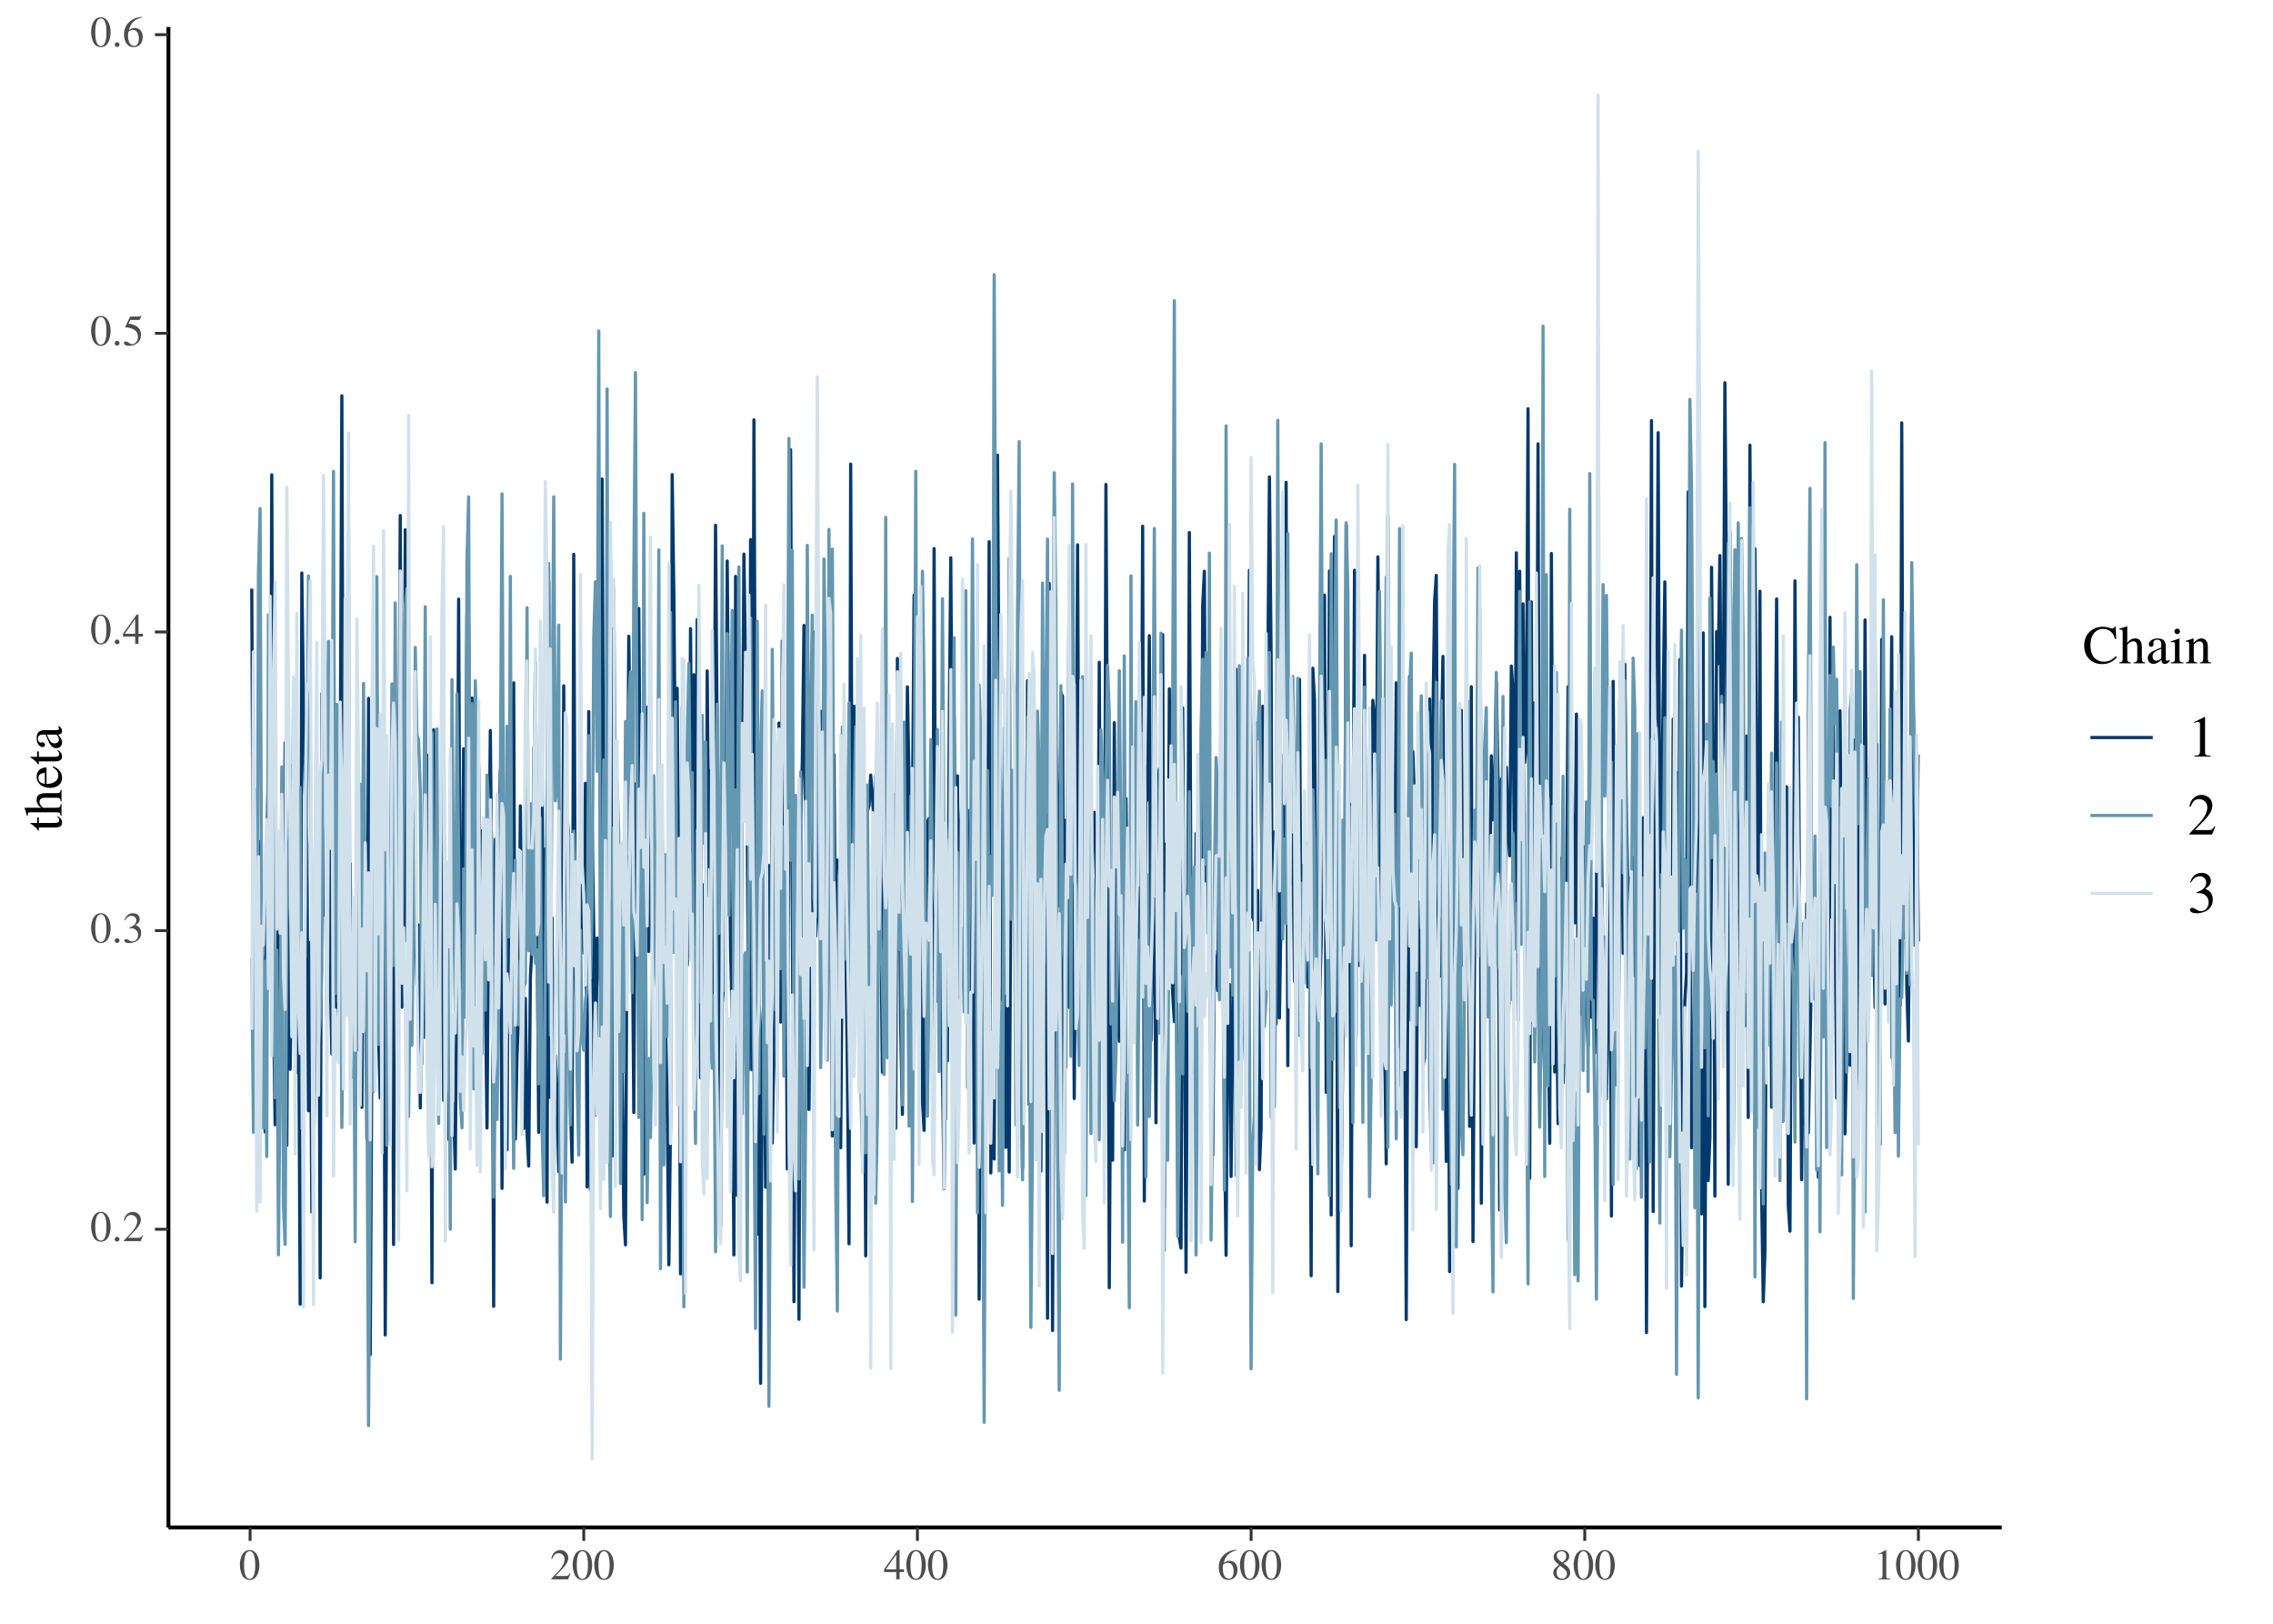 <?xml version="1.0" encoding="UTF-8"?>
<svg xmlns="http://www.w3.org/2000/svg" xmlns:xlink="http://www.w3.org/1999/xlink" width="504pt" height="360pt" viewBox="0 0 504 360" version="1.1">
<defs>
<g>
<symbol overflow="visible" id="glyph0-0">
<path style="stroke:none;" d=""/>
</symbol>
<symbol overflow="visible" id="glyph0-1">
<path style="stroke:none;" d="M 4.562 -3.172 C 4.562 -5.125 3.688 -6.484 2.438 -6.484 C 1.906 -6.484 1.5 -6.328 1.156 -5.984 C 0.594 -5.453 0.234 -4.344 0.234 -3.219 C 0.234 -2.172 0.547 -1.062 1 -0.516 C 1.359 -0.094 1.844 0.141 2.391 0.141 C 2.891 0.141 3.297 -0.031 3.641 -0.359 C 4.203 -0.891 4.562 -2 4.562 -3.172 Z M 3.641 -3.141 C 3.641 -1.141 3.219 -0.109 2.391 -0.109 C 1.578 -0.109 1.156 -1.141 1.156 -3.141 C 1.156 -5.172 1.578 -6.234 2.406 -6.234 C 3.219 -6.234 3.641 -5.156 3.641 -3.141 Z M 3.641 -3.141 "/>
</symbol>
<symbol overflow="visible" id="glyph0-2">
<path style="stroke:none;" d="M 1.734 -0.406 C 1.734 -0.703 1.484 -0.953 1.203 -0.953 C 0.906 -0.953 0.672 -0.703 0.672 -0.406 C 0.672 -0.141 0.906 0.109 1.188 0.109 C 1.484 0.109 1.734 -0.141 1.734 -0.406 Z M 1.734 -0.406 "/>
</symbol>
<symbol overflow="visible" id="glyph0-3">
<path style="stroke:none;" d="M 4.562 -1.312 L 4.438 -1.359 C 4.078 -0.812 3.953 -0.734 3.516 -0.734 L 1.234 -0.734 L 2.844 -2.422 C 3.688 -3.312 4.062 -4.031 4.062 -4.781 C 4.062 -5.75 3.297 -6.484 2.297 -6.484 C 1.766 -6.484 1.266 -6.281 0.906 -5.891 C 0.609 -5.562 0.453 -5.25 0.297 -4.578 L 0.5 -4.531 C 0.875 -5.469 1.234 -5.781 1.891 -5.781 C 2.703 -5.781 3.25 -5.234 3.25 -4.422 C 3.25 -3.672 2.797 -2.781 2 -1.922 L 0.281 -0.109 L 0.281 0 L 4.031 0 Z M 4.562 -1.312 "/>
</symbol>
<symbol overflow="visible" id="glyph0-4">
<path style="stroke:none;" d="M 4.141 -2.094 C 4.141 -2.594 3.984 -3.047 3.719 -3.344 C 3.516 -3.547 3.344 -3.672 2.922 -3.844 C 3.578 -4.297 3.812 -4.656 3.812 -5.172 C 3.812 -5.953 3.203 -6.484 2.328 -6.484 C 1.844 -6.484 1.422 -6.328 1.078 -6.016 C 0.781 -5.75 0.641 -5.5 0.438 -4.938 L 0.578 -4.891 C 0.969 -5.594 1.406 -5.906 2 -5.906 C 2.625 -5.906 3.062 -5.484 3.062 -4.891 C 3.062 -4.531 2.922 -4.188 2.672 -3.953 C 2.391 -3.672 2.125 -3.516 1.469 -3.297 L 1.469 -3.172 C 2.031 -3.172 2.25 -3.141 2.484 -3.062 C 3.078 -2.844 3.453 -2.297 3.453 -1.641 C 3.453 -0.828 2.906 -0.219 2.203 -0.219 C 1.938 -0.219 1.75 -0.281 1.391 -0.516 C 1.109 -0.688 0.938 -0.75 0.781 -0.75 C 0.562 -0.75 0.406 -0.609 0.406 -0.406 C 0.406 -0.078 0.828 0.141 1.5 0.141 C 2.234 0.141 3 -0.109 3.438 -0.516 C 3.891 -0.906 4.141 -1.453 4.141 -2.094 Z M 4.141 -2.094 "/>
</symbol>
<symbol overflow="visible" id="glyph0-5">
<path style="stroke:none;" d="M 4.531 -1.609 L 4.531 -2.219 L 3.547 -2.219 L 3.547 -6.484 L 3.125 -6.484 L 0.109 -2.219 L 0.109 -1.609 L 2.812 -1.609 L 2.812 0 L 3.547 0 L 3.547 -1.609 Z M 2.797 -2.219 L 0.5 -2.219 L 2.797 -5.5 Z M 2.797 -2.219 "/>
</symbol>
<symbol overflow="visible" id="glyph0-6">
<path style="stroke:none;" d="M 4.203 -6.531 L 4.109 -6.594 C 3.969 -6.406 3.875 -6.344 3.672 -6.344 L 1.672 -6.344 L 0.625 -4.078 C 0.609 -4.062 0.609 -4.031 0.609 -4.031 C 0.609 -3.984 0.656 -3.953 0.734 -3.953 C 1.031 -3.953 1.422 -3.891 1.812 -3.766 C 2.922 -3.406 3.422 -2.812 3.422 -1.859 C 3.422 -0.938 2.844 -0.219 2.094 -0.219 C 1.906 -0.219 1.734 -0.281 1.453 -0.5 C 1.141 -0.719 0.922 -0.812 0.719 -0.812 C 0.438 -0.812 0.312 -0.703 0.312 -0.453 C 0.312 -0.094 0.766 0.141 1.484 0.141 C 2.281 0.141 2.969 -0.125 3.453 -0.609 C 3.891 -1.047 4.094 -1.594 4.094 -2.328 C 4.094 -3.016 3.922 -3.453 3.438 -3.938 C 3.016 -4.359 2.469 -4.578 1.328 -4.781 L 1.734 -5.594 L 3.609 -5.594 C 3.766 -5.594 3.812 -5.609 3.844 -5.672 Z M 4.203 -6.531 "/>
</symbol>
<symbol overflow="visible" id="glyph0-7">
<path style="stroke:none;" d="M 4.484 -2.094 C 4.484 -3.328 3.797 -4.109 2.688 -4.109 C 2.266 -4.109 2.062 -4.031 1.453 -3.672 C 1.719 -5.125 2.797 -6.156 4.297 -6.406 L 4.281 -6.562 C 3.188 -6.469 2.625 -6.281 1.922 -5.797 C 0.891 -5.062 0.328 -3.969 0.328 -2.672 C 0.328 -1.844 0.578 -1 1 -0.516 C 1.359 -0.094 1.875 0.141 2.469 0.141 C 3.672 0.141 4.484 -0.781 4.484 -2.094 Z M 3.625 -1.781 C 3.625 -0.719 3.25 -0.141 2.578 -0.141 C 1.734 -0.141 1.219 -1.031 1.219 -2.516 C 1.219 -3.016 1.297 -3.281 1.484 -3.422 C 1.688 -3.578 1.984 -3.672 2.328 -3.672 C 3.141 -3.672 3.625 -2.969 3.625 -1.781 Z M 3.625 -1.781 "/>
</symbol>
<symbol overflow="visible" id="glyph0-8">
<path style="stroke:none;" d="M 4.266 -1.484 C 4.266 -2.219 3.938 -2.703 2.781 -3.562 C 3.734 -4.062 4.062 -4.469 4.062 -5.125 C 4.062 -5.906 3.375 -6.484 2.422 -6.484 C 1.375 -6.484 0.594 -5.844 0.594 -4.969 C 0.594 -4.344 0.781 -4.062 1.781 -3.188 C 0.75 -2.391 0.531 -2.094 0.531 -1.453 C 0.531 -0.516 1.297 0.141 2.375 0.141 C 3.531 0.141 4.266 -0.5 4.266 -1.484 Z M 3.547 -1.188 C 3.547 -0.562 3.109 -0.141 2.484 -0.141 C 1.75 -0.141 1.266 -0.688 1.266 -1.531 C 1.266 -2.141 1.484 -2.547 2.031 -3 L 2.609 -2.578 C 3.312 -2.078 3.547 -1.734 3.547 -1.188 Z M 3.406 -5.125 C 3.406 -4.578 3.141 -4.156 2.594 -3.797 C 2.547 -3.766 2.547 -3.766 2.5 -3.734 C 1.656 -4.281 1.312 -4.734 1.312 -5.266 C 1.312 -5.828 1.734 -6.219 2.344 -6.219 C 3 -6.219 3.406 -5.797 3.406 -5.125 Z M 3.406 -5.125 "/>
</symbol>
<symbol overflow="visible" id="glyph0-9">
<path style="stroke:none;" d="M 3.781 0 L 3.781 -0.141 C 3.016 -0.156 2.875 -0.25 2.875 -0.703 L 2.875 -6.469 L 2.797 -6.484 L 1.062 -5.609 L 1.062 -5.484 C 1.188 -5.531 1.281 -5.562 1.328 -5.578 C 1.5 -5.656 1.656 -5.688 1.75 -5.688 C 1.953 -5.688 2.047 -5.547 2.047 -5.234 L 2.047 -0.891 C 2.047 -0.578 1.969 -0.359 1.812 -0.266 C 1.672 -0.188 1.531 -0.156 1.125 -0.141 L 1.125 0 Z M 3.781 0 "/>
</symbol>
<symbol overflow="visible" id="glyph1-0">
<path style="stroke:none;" d=""/>
</symbol>
<symbol overflow="visible" id="glyph1-1">
<path style="stroke:none;" d="M -0.797 -3.344 L -0.922 -3.188 C -0.609 -2.922 -0.5 -2.734 -0.5 -2.469 C -0.5 -2.031 -0.812 -1.844 -1.578 -1.844 L -5.016 -1.844 L -5.016 -3.062 L -5.406 -3.062 L -5.406 -1.844 L -6.797 -1.844 C -6.906 -1.844 -6.953 -1.828 -6.953 -1.766 C -6.828 -1.688 -6.719 -1.609 -6.609 -1.531 C -5.953 -1.078 -5.516 -0.672 -5.328 -0.359 C -5.25 -0.234 -5.172 -0.156 -5.094 -0.156 C -5.062 -0.156 -5.047 -0.172 -5.016 -0.203 L -5.016 -0.844 L -1.406 -0.844 C -0.391 -0.844 0.125 -1.203 0.125 -1.891 C 0.125 -2.5 -0.172 -2.953 -0.797 -3.344 Z M -0.797 -3.344 "/>
</symbol>
<symbol overflow="visible" id="glyph1-2">
<path style="stroke:none;" d="M 0 -5.844 L -0.188 -5.844 C -0.297 -5.203 -0.391 -5.125 -1.219 -5.125 L -3.609 -5.125 C -4.875 -5.125 -5.516 -4.625 -5.516 -3.641 C -5.516 -2.938 -5.234 -2.438 -4.516 -1.891 L -8.156 -1.891 L -8.203 -1.828 C -8.047 -1.422 -7.953 -1.109 -7.766 -0.438 L -7.672 -0.125 L -7.469 -0.125 C -7.484 -0.172 -7.484 -0.203 -7.484 -0.266 C -7.484 -0.781 -7.391 -0.875 -6.875 -0.875 L -1.219 -0.875 C -0.391 -0.875 -0.281 -0.797 -0.188 -0.109 L 0 -0.109 L 0 -2.703 L -0.188 -2.703 C -0.25 -2 -0.391 -1.891 -1.219 -1.891 L -4.109 -1.891 C -4.672 -2.391 -4.875 -2.75 -4.875 -3.219 C -4.875 -3.812 -4.438 -4.109 -3.594 -4.109 L -1.219 -4.109 C -0.406 -4.109 -0.25 -4 -0.188 -3.297 L 0 -3.297 Z M 0 -5.844 "/>
</symbol>
<symbol overflow="visible" id="glyph1-3">
<path style="stroke:none;" d="M -1.891 -5.094 L -1.969 -4.891 C -1.062 -4.312 -0.703 -3.797 -0.703 -3.031 C -0.703 -2.375 -1.016 -1.875 -1.672 -1.531 C -2.141 -1.281 -2.562 -1.188 -3.328 -1.156 L -3.328 -4.859 C -4.109 -4.766 -4.453 -4.641 -4.844 -4.344 C -5.266 -3.984 -5.516 -3.438 -5.516 -2.812 C -5.516 -1.312 -4.312 -0.297 -2.562 -0.297 C -0.906 -0.297 0.125 -1.156 0.125 -2.547 C 0.125 -3.703 -0.594 -4.578 -1.891 -5.094 Z M -3.703 -3.641 L -3.703 -1.188 C -4.656 -1.312 -5.094 -1.734 -5.094 -2.453 C -5.094 -3.188 -4.75 -3.484 -3.703 -3.641 Z M -3.703 -3.641 "/>
</symbol>
<symbol overflow="visible" id="glyph1-4">
<path style="stroke:none;" d="M -0.484 -5.297 L -0.797 -5.297 C -0.625 -5.094 -0.562 -4.953 -0.562 -4.781 C -0.562 -4.5 -0.734 -4.422 -1.266 -4.422 L -3.594 -4.422 C -4.219 -4.422 -4.547 -4.359 -4.828 -4.188 C -5.281 -3.938 -5.516 -3.422 -5.516 -2.688 C -5.516 -2.078 -5.359 -1.5 -5.078 -1.156 C -4.828 -0.859 -4.469 -0.672 -4.172 -0.672 C -3.906 -0.672 -3.656 -0.906 -3.656 -1.188 C -3.656 -1.469 -3.906 -1.734 -4.156 -1.734 C -4.219 -1.734 -4.266 -1.719 -4.359 -1.703 C -4.469 -1.688 -4.562 -1.672 -4.641 -1.672 C -4.969 -1.672 -5.234 -2.047 -5.234 -2.531 C -5.234 -3.125 -4.891 -3.438 -4.234 -3.438 L -3.5 -3.438 C -2.766 -1.594 -2.656 -1.391 -2.203 -0.875 C -1.969 -0.609 -1.562 -0.438 -1.156 -0.438 C -0.406 -0.438 0.125 -0.953 0.125 -1.703 C 0.125 -2.234 -0.125 -2.719 -0.75 -3.453 C -0.125 -3.516 0.125 -3.734 0.125 -4.219 C 0.125 -4.625 -0.031 -4.891 -0.484 -5.297 Z M -1.469 -3.438 C -1.109 -3.438 -1 -3.391 -0.844 -3.125 C -0.672 -2.844 -0.578 -2.516 -0.578 -2.25 C -0.578 -1.844 -0.984 -1.5 -1.5 -1.5 L -1.547 -1.5 C -2.25 -1.5 -2.688 -1.984 -3.219 -3.438 Z M -1.469 -3.438 "/>
</symbol>
<symbol overflow="visible" id="glyph2-0">
<path style="stroke:none;" d=""/>
</symbol>
<symbol overflow="visible" id="glyph2-1">
<path style="stroke:none;" d="M 7.594 -1.359 L 7.375 -1.578 C 6.484 -0.719 5.703 -0.359 4.703 -0.359 C 3.984 -0.359 3.344 -0.578 2.828 -1 C 2.125 -1.578 1.734 -2.656 1.734 -4.062 C 1.734 -6.234 2.844 -7.625 4.578 -7.625 C 5.281 -7.625 5.891 -7.375 6.375 -6.906 C 6.75 -6.516 6.938 -6.188 7.156 -5.406 L 7.438 -5.406 L 7.328 -8.109 L 7.078 -8.109 C 7.016 -7.859 6.812 -7.719 6.594 -7.719 C 6.469 -7.719 6.297 -7.75 6.109 -7.828 C 5.516 -8.016 4.938 -8.109 4.344 -8.109 C 3.422 -8.109 2.469 -7.766 1.734 -7.156 C 0.828 -6.406 0.344 -5.266 0.344 -3.906 C 0.344 -1.469 1.938 0.172 4.312 0.172 C 5.672 0.172 6.859 -0.391 7.594 -1.359 Z M 7.594 -1.359 "/>
</symbol>
<symbol overflow="visible" id="glyph2-2">
<path style="stroke:none;" d="M 5.844 0 L 5.844 -0.188 C 5.203 -0.297 5.125 -0.391 5.125 -1.219 L 5.125 -3.609 C 5.125 -4.875 4.625 -5.516 3.641 -5.516 C 2.938 -5.516 2.438 -5.234 1.891 -4.516 L 1.891 -8.156 L 1.828 -8.203 C 1.422 -8.047 1.109 -7.953 0.438 -7.766 L 0.125 -7.672 L 0.125 -7.469 C 0.172 -7.484 0.203 -7.484 0.266 -7.484 C 0.781 -7.484 0.875 -7.391 0.875 -6.875 L 0.875 -1.219 C 0.875 -0.391 0.797 -0.281 0.109 -0.188 L 0.109 0 L 2.703 0 L 2.703 -0.188 C 2 -0.25 1.891 -0.391 1.891 -1.219 L 1.891 -4.109 C 2.391 -4.672 2.75 -4.875 3.219 -4.875 C 3.812 -4.875 4.109 -4.438 4.109 -3.594 L 4.109 -1.219 C 4.109 -0.406 4 -0.25 3.297 -0.188 L 3.297 0 Z M 5.844 0 "/>
</symbol>
<symbol overflow="visible" id="glyph2-3">
<path style="stroke:none;" d="M 5.297 -0.484 L 5.297 -0.797 C 5.094 -0.625 4.953 -0.562 4.781 -0.562 C 4.5 -0.562 4.422 -0.734 4.422 -1.266 L 4.422 -3.594 C 4.422 -4.219 4.359 -4.547 4.188 -4.828 C 3.938 -5.281 3.422 -5.516 2.688 -5.516 C 2.078 -5.516 1.5 -5.359 1.156 -5.078 C 0.859 -4.828 0.672 -4.469 0.672 -4.172 C 0.672 -3.906 0.906 -3.656 1.188 -3.656 C 1.469 -3.656 1.734 -3.906 1.734 -4.156 C 1.734 -4.219 1.719 -4.266 1.703 -4.359 C 1.688 -4.469 1.672 -4.562 1.672 -4.641 C 1.672 -4.969 2.047 -5.234 2.531 -5.234 C 3.125 -5.234 3.438 -4.891 3.438 -4.234 L 3.438 -3.5 C 1.594 -2.766 1.391 -2.656 0.875 -2.203 C 0.609 -1.969 0.438 -1.562 0.438 -1.156 C 0.438 -0.406 0.953 0.125 1.703 0.125 C 2.234 0.125 2.719 -0.125 3.453 -0.75 C 3.516 -0.125 3.734 0.125 4.219 0.125 C 4.625 0.125 4.891 -0.031 5.297 -0.484 Z M 3.438 -1.469 C 3.438 -1.109 3.391 -1 3.125 -0.844 C 2.844 -0.672 2.516 -0.578 2.25 -0.578 C 1.844 -0.578 1.5 -0.984 1.5 -1.5 L 1.5 -1.547 C 1.5 -2.25 1.984 -2.688 3.438 -3.219 Z M 3.438 -1.469 "/>
</symbol>
<symbol overflow="visible" id="glyph2-4">
<path style="stroke:none;" d="M 3.031 0 L 3.031 -0.188 C 2.25 -0.234 2.141 -0.359 2.141 -1.219 L 2.141 -5.484 L 2.094 -5.516 L 0.234 -4.859 L 0.234 -4.688 L 0.344 -4.688 C 0.484 -4.719 0.641 -4.734 0.75 -4.734 C 1.031 -4.734 1.141 -4.531 1.141 -4.016 L 1.141 -1.219 C 1.141 -0.359 1.016 -0.234 0.188 -0.188 L 0.188 0 Z M 2.25 -7.078 C 2.25 -7.422 1.984 -7.688 1.641 -7.688 C 1.312 -7.688 1.031 -7.422 1.031 -7.078 C 1.031 -6.734 1.312 -6.469 1.641 -6.469 C 1.984 -6.469 2.25 -6.734 2.25 -7.078 Z M 2.25 -7.078 "/>
</symbol>
<symbol overflow="visible" id="glyph2-5">
<path style="stroke:none;" d="M 5.812 0 L 5.812 -0.188 C 5.234 -0.234 5.094 -0.391 5.094 -0.969 L 5.094 -3.719 C 5.094 -4.844 4.562 -5.516 3.672 -5.516 C 3.125 -5.516 2.75 -5.312 1.938 -4.547 L 1.938 -5.5 L 1.844 -5.516 C 1.266 -5.297 0.859 -5.172 0.188 -4.984 L 0.188 -4.781 C 0.266 -4.812 0.391 -4.828 0.516 -4.828 C 0.859 -4.828 0.953 -4.641 0.953 -4.062 L 0.953 -1.078 C 0.953 -0.391 0.828 -0.234 0.219 -0.188 L 0.219 0 L 2.766 0 L 2.766 -0.188 C 2.141 -0.234 1.969 -0.375 1.969 -0.797 L 1.969 -4.172 C 2.547 -4.719 2.812 -4.859 3.203 -4.859 C 3.797 -4.859 4.078 -4.484 4.078 -3.703 L 4.078 -1.188 C 4.078 -0.438 3.922 -0.234 3.328 -0.188 L 3.328 0 Z M 5.812 0 "/>
</symbol>
<symbol overflow="visible" id="glyph3-0">
<path style="stroke:none;" d=""/>
</symbol>
<symbol overflow="visible" id="glyph3-1">
<path style="stroke:none;" d="M 5.125 0 L 5.125 -0.188 C 4.094 -0.203 3.891 -0.344 3.891 -0.969 L 3.891 -8.766 L 3.781 -8.781 L 1.438 -7.609 L 1.438 -7.422 C 1.594 -7.484 1.734 -7.547 1.797 -7.562 C 2.031 -7.656 2.25 -7.703 2.375 -7.703 C 2.656 -7.703 2.766 -7.516 2.766 -7.094 L 2.766 -1.203 C 2.766 -0.781 2.672 -0.484 2.453 -0.359 C 2.266 -0.25 2.078 -0.203 1.531 -0.188 L 1.531 0 Z M 5.125 0 "/>
</symbol>
<symbol overflow="visible" id="glyph3-2">
<path style="stroke:none;" d="M 6.172 -1.781 L 6 -1.844 C 5.531 -1.109 5.359 -0.984 4.766 -0.984 L 1.656 -0.984 L 3.844 -3.281 C 5 -4.484 5.516 -5.469 5.516 -6.484 C 5.516 -7.781 4.453 -8.781 3.109 -8.781 C 2.391 -8.781 1.719 -8.5 1.234 -7.984 C 0.812 -7.547 0.625 -7.125 0.406 -6.203 L 0.672 -6.141 C 1.203 -7.406 1.656 -7.828 2.562 -7.828 C 3.656 -7.828 4.391 -7.078 4.391 -6 C 4.391 -4.984 3.797 -3.766 2.703 -2.609 L 0.391 -0.156 L 0.391 0 L 5.453 0 Z M 6.172 -1.781 "/>
</symbol>
<symbol overflow="visible" id="glyph3-3">
<path style="stroke:none;" d="M 5.609 -2.844 C 5.609 -3.516 5.406 -4.125 5.031 -4.531 C 4.766 -4.812 4.531 -4.969 3.953 -5.219 C 4.844 -5.828 5.172 -6.312 5.172 -7 C 5.172 -8.062 4.344 -8.781 3.141 -8.781 C 2.5 -8.781 1.922 -8.562 1.453 -8.156 C 1.062 -7.797 0.875 -7.469 0.578 -6.688 L 0.781 -6.625 C 1.312 -7.578 1.891 -8.016 2.719 -8.016 C 3.562 -8.016 4.141 -7.438 4.141 -6.609 C 4.141 -6.156 3.953 -5.688 3.625 -5.359 C 3.234 -4.969 2.875 -4.766 1.984 -4.453 L 1.984 -4.297 C 2.75 -4.297 3.062 -4.266 3.359 -4.141 C 4.172 -3.859 4.688 -3.125 4.688 -2.219 C 4.688 -1.125 3.938 -0.281 2.984 -0.281 C 2.625 -0.281 2.359 -0.375 1.891 -0.688 C 1.5 -0.922 1.281 -1.016 1.047 -1.016 C 0.75 -1.016 0.562 -0.828 0.562 -0.562 C 0.562 -0.109 1.125 0.188 2.031 0.188 C 3.031 0.188 4.062 -0.156 4.672 -0.688 C 5.281 -1.219 5.609 -1.969 5.609 -2.844 Z M 5.609 -2.844 "/>
</symbol>
</g>
</defs>
<g id="surface437">
<rect x="0" y="0" width="504" height="360" style="fill:rgb(100%,100%,100%);fill-opacity:1;stroke:none;"/>
<path style="fill:none;stroke-width:0.711;stroke-linecap:butt;stroke-linejoin:round;stroke:rgb(1.176%,22.353%,42.353%);stroke-opacity:1;stroke-miterlimit:10;" d="M 55.824 130.516 L 56.195 211.332 L 56.562 201.34 L 56.934 174.969 L 57.305 213.91 L 57.672 186.57 L 58.043 200.727 L 58.414 226.332 L 58.785 250.984 L 59.152 187.996 L 59.523 169.754 L 59.895 199.406 L 60.262 105.285 L 60.633 222.973 L 61.004 249.363 L 61.371 233.797 L 61.742 198.145 L 62.113 208.328 L 62.484 222.895 L 62.852 202.914 L 63.223 164.668 L 63.594 253.922 L 63.961 186.641 L 64.332 237.066 L 64.703 209.086 L 65.07 214.27 L 65.441 196.637 L 65.812 237.793 L 66.184 211.402 L 66.551 289.141 L 66.922 127.035 L 67.293 156.234 L 67.66 175.797 L 68.031 187.227 L 68.402 246.281 L 68.77 208.961 L 69.141 268.719 L 69.512 257 L 69.883 230.211 L 70.25 219.254 L 70.621 186.934 L 70.992 283.324 L 71.359 153.742 L 71.73 202.836 L 72.102 187.734 L 72.469 225.324 L 72.84 149.211 L 73.211 215.359 L 73.582 233.684 L 73.949 161.523 L 74.32 172.723 L 74.691 234.367 L 75.059 232.426 L 75.43 172.617 L 75.801 87.762 L 76.168 207.207 L 76.539 196.703 L 76.91 163.836 L 77.281 211.523 L 77.648 191.5 L 78.02 238.859 L 78.391 236.723 L 78.758 222.066 L 79.129 186.711 L 79.5 198.961 L 79.867 224.402 L 80.238 245.512 L 80.609 185.965 L 80.98 193.133 L 81.348 252.504 L 81.719 154.84 L 82.09 300.312 L 82.457 232.625 L 82.828 213.789 L 83.199 180.301 L 83.566 154.199 L 83.938 229.762 L 84.309 243.449 L 84.68 186.125 L 85.047 198.594 L 85.418 295.977 L 85.789 232.551 L 86.156 246.203 L 86.527 215.262 L 86.898 183.441 L 87.266 275.922 L 87.637 182.535 L 88.008 182.047 L 88.379 192.016 L 88.746 114.293 L 89.117 223.324 L 89.488 221.051 L 89.855 117.465 L 90.227 208.637 L 90.598 198.895 L 90.965 228.863 L 91.336 220.727 L 91.707 187.938 L 92.078 204.066 L 92.445 218.402 L 92.816 205.074 L 93.188 245.633 L 93.555 217.559 L 93.926 230.023 L 94.297 211.855 L 94.664 167.43 L 95.035 182.742 L 95.406 192.551 L 95.777 284.398 L 96.145 161.789 L 96.516 226.508 L 96.887 231.555 L 97.254 189.457 L 97.625 191.691 L 97.996 176.043 L 98.363 243.957 L 98.734 228.363 L 99.105 193.383 L 99.477 252.59 L 99.844 244.047 L 100.215 243.961 L 100.586 245.848 L 100.953 259.191 L 101.324 208.871 L 101.695 132.848 L 102.062 219.125 L 102.434 210.984 L 102.805 166.027 L 103.176 199.242 L 103.543 136.43 L 103.914 138.539 L 104.285 188.434 L 104.652 154.746 L 105.023 184.062 L 105.395 206.867 L 105.762 169.91 L 106.133 169.484 L 106.504 199.707 L 106.875 184.188 L 107.242 194.965 L 107.613 219.359 L 107.984 250.082 L 108.352 199.391 L 108.723 161.949 L 109.094 203.156 L 109.461 289.625 L 109.832 186.07 L 110.203 222.055 L 110.574 186.832 L 110.941 170.859 L 111.312 263.488 L 111.684 188.957 L 112.051 237.832 L 112.422 254.902 L 112.793 187.582 L 113.16 227.582 L 113.531 203.684 L 113.902 151.387 L 114.273 252.539 L 114.641 233.961 L 115.012 225.02 L 115.383 178.68 L 115.75 214.156 L 116.121 250.219 L 116.492 221.359 L 116.859 250.953 L 117.23 258.523 L 117.602 216.715 L 117.973 209.492 L 118.34 180.16 L 118.711 146.895 L 119.082 202.484 L 119.449 251.039 L 119.82 220.68 L 120.191 167.699 L 120.559 234.215 L 120.93 188.266 L 121.301 266.531 L 121.672 128.926 L 122.039 243.328 L 122.41 203.496 L 122.781 262.57 L 123.148 234.051 L 123.52 242.254 L 123.891 259.762 L 124.258 235.027 L 124.629 222.641 L 125 152.055 L 125.371 229.023 L 125.738 180.988 L 126.109 185.664 L 126.48 244.965 L 126.848 257.668 L 127.219 122.891 L 127.59 212.523 L 127.957 232.168 L 128.328 211.348 L 128.699 196.219 L 129.07 205.84 L 129.438 211.312 L 129.809 173.656 L 130.18 263.152 L 130.547 157.77 L 130.918 263.75 L 131.289 183.141 L 131.656 206.117 L 132.027 247.203 L 132.398 207.969 L 132.77 212.219 L 133.137 218.453 L 133.508 106.203 L 133.879 192.875 L 134.246 225.859 L 134.617 217.629 L 134.988 253.727 L 135.355 200.34 L 135.727 256.316 L 136.098 130.68 L 136.469 200.895 L 136.836 197.441 L 137.207 200.953 L 137.578 197.207 L 137.945 236.449 L 138.316 269.52 L 138.688 275.992 L 139.055 195.586 L 139.426 141.07 L 139.797 170.719 L 140.168 200.422 L 140.535 246.664 L 140.906 173.781 L 141.277 187.52 L 141.645 134.898 L 142.016 189.285 L 142.387 220.906 L 142.754 260.355 L 143.125 179.793 L 143.496 156.793 L 143.867 210.93 L 144.234 193.277 L 144.605 181.863 L 144.977 195.363 L 145.344 186.668 L 145.715 208.258 L 146.086 177.418 L 146.453 226.258 L 146.824 185.703 L 147.195 197.367 L 147.566 225.867 L 147.934 245.234 L 148.305 280.41 L 148.676 249.137 L 149.043 105.23 L 149.414 131.582 L 149.785 175.094 L 150.152 152.602 L 150.523 201.891 L 150.895 282.43 L 151.266 156.836 L 151.633 249.754 L 152.004 188.52 L 152.375 214.031 L 152.742 204.461 L 153.113 139.371 L 153.484 188.609 L 153.852 149.594 L 154.223 209.348 L 154.594 137.367 L 154.965 141.656 L 155.332 238.965 L 155.703 212.887 L 156.074 196.133 L 156.441 247.875 L 156.812 148.754 L 157.184 192.133 L 157.551 170.754 L 157.922 235.695 L 158.293 182.273 L 158.664 116.457 L 159.031 164.129 L 159.402 190.168 L 159.773 271.832 L 160.141 222.379 L 160.512 217.73 L 160.883 195.848 L 161.25 124.387 L 161.621 171.012 L 161.992 210.656 L 162.363 226.16 L 162.73 278.23 L 163.102 127.793 L 163.473 265.047 L 163.84 160.871 L 164.211 231.352 L 164.582 179.473 L 164.949 122.848 L 165.32 148.281 L 165.691 184.719 L 166.062 237.145 L 166.43 119.629 L 166.801 237.215 L 167.172 93.086 L 167.539 181.379 L 167.91 273.641 L 168.281 218.438 L 168.648 306.688 L 169.02 228.812 L 169.391 221.266 L 169.762 263.227 L 170.129 208.395 L 170.5 191.883 L 170.871 253.566 L 171.238 253.418 L 171.609 231.293 L 171.98 218.453 L 172.348 243.648 L 172.719 160.297 L 173.09 226.609 L 173.461 142.098 L 173.828 205.051 L 174.199 196.938 L 174.57 259.16 L 174.938 178.867 L 175.309 99.707 L 175.68 198.387 L 176.047 288.598 L 176.418 221.031 L 176.789 204.09 L 177.16 292.504 L 177.527 182.051 L 177.898 168.926 L 178.27 138.66 L 178.637 184.371 L 179.008 158.832 L 179.379 245.984 L 179.746 211.109 L 180.117 218.613 L 180.488 140.125 L 180.859 207.629 L 181.227 201.707 L 181.598 188.309 L 181.969 157.699 L 182.336 207.094 L 182.707 201.648 L 183.078 221.836 L 183.445 185.051 L 183.816 189.961 L 184.188 200.734 L 184.559 251.867 L 184.926 167.293 L 185.297 214.824 L 185.668 190.688 L 186.035 200.609 L 186.406 254.457 L 186.777 205.508 L 187.148 206.289 L 187.516 207.523 L 187.887 237.398 L 188.258 275.766 L 188.625 102.891 L 188.996 202.09 L 189.367 156.578 L 189.734 183.02 L 190.105 177.055 L 190.477 207.414 L 190.848 225.637 L 191.215 221.828 L 191.586 215.16 L 191.957 278.434 L 192.324 179.934 L 192.695 178.652 L 193.066 171.855 L 193.434 176.191 L 193.805 182.473 L 194.176 172.059 L 194.547 188.867 L 194.914 206.598 L 195.285 200.641 L 195.656 237.758 L 196.023 181.859 L 196.395 160.906 L 196.766 175.73 L 197.133 216.023 L 197.504 220.633 L 197.875 208.211 L 198.246 235.641 L 198.613 250.16 L 198.984 145.992 L 199.355 182.633 L 199.723 228.398 L 200.094 247.07 L 200.465 176.203 L 200.832 190.34 L 201.203 152.285 L 201.574 174.184 L 201.945 234.703 L 202.312 182.945 L 202.684 131.945 L 203.055 165.98 L 203.422 194.98 L 203.793 155.352 L 204.164 193.898 L 204.531 243.793 L 204.902 250.609 L 205.273 207.562 L 205.645 182.184 L 206.012 181.41 L 206.383 187.051 L 206.754 233.547 L 207.121 121.625 L 207.492 202.547 L 207.863 222 L 208.23 188.844 L 208.602 221.602 L 208.973 237.438 L 209.344 263.52 L 209.711 227.973 L 210.082 235.184 L 210.453 164.695 L 210.82 123.652 L 211.191 180.629 L 211.562 158.77 L 211.93 206.066 L 212.301 172 L 212.672 221.262 L 213.043 182.52 L 213.41 176.25 L 213.781 145.859 L 214.152 200.871 L 214.52 179.613 L 214.891 235.961 L 215.262 217.191 L 215.629 153.902 L 216 253.414 L 216.371 218.836 L 216.742 148.543 L 217.109 288.035 L 217.48 217.191 L 217.852 209.887 L 218.219 272.828 L 218.59 238.809 L 218.961 215.16 L 219.328 120.102 L 219.699 260.059 L 220.07 229.676 L 220.441 256.961 L 220.809 188.672 L 221.18 100.918 L 221.551 160.93 L 221.918 175.34 L 222.289 241.508 L 222.66 205.914 L 223.027 254.398 L 223.398 198.719 L 223.77 259.863 L 224.141 195.09 L 224.508 171.973 L 224.879 186.16 L 225.25 165.293 L 225.617 160.266 L 225.988 137.969 L 226.359 210.723 L 226.727 258.996 L 227.098 215.348 L 227.469 213.09 L 227.84 150.922 L 228.207 244.891 L 228.578 233.621 L 228.949 206.656 L 229.316 211.227 L 229.688 182.66 L 230.059 220.75 L 230.426 197.68 L 230.797 259.66 L 231.168 190.676 L 231.539 201.848 L 231.906 180.668 L 232.277 292.277 L 232.648 129.355 L 233.016 197.305 L 233.387 294.984 L 233.758 213.023 L 234.125 166.102 L 234.496 178.516 L 234.867 200.898 L 235.238 153.598 L 235.605 154.391 L 235.977 255.66 L 236.348 181.84 L 236.715 187.488 L 237.086 223.34 L 237.457 187.766 L 237.824 176.621 L 238.195 243.555 L 238.566 190.691 L 238.938 120.797 L 239.305 204.445 L 239.676 200.469 L 240.047 168.293 L 240.414 167.613 L 240.785 199.941 L 241.156 199.348 L 241.523 200.645 L 241.895 216.812 L 242.266 189.449 L 242.637 180.098 L 243.004 187.176 L 243.375 219.125 L 243.746 146.832 L 244.113 220.758 L 244.484 220.477 L 244.855 228.57 L 245.223 107.414 L 245.594 175.531 L 245.965 285.5 L 246.336 222.914 L 246.703 257.23 L 247.074 160.234 L 247.445 214.836 L 247.812 226.238 L 248.184 230.855 L 248.555 202.613 L 248.922 219.516 L 249.293 254.977 L 249.664 177.027 L 250.035 205.781 L 250.402 194.285 L 250.773 184.543 L 251.145 178.984 L 251.512 197.855 L 251.883 217.832 L 252.254 217.738 L 252.621 196.828 L 252.992 202.957 L 253.363 116.664 L 253.734 266.281 L 254.102 169.926 L 254.473 177.367 L 254.844 140.941 L 255.211 230.695 L 255.582 209.434 L 255.953 199.234 L 256.32 248.926 L 256.691 174.934 L 257.062 170.504 L 257.434 192.18 L 257.801 140.711 L 258.172 267.789 L 258.543 187.109 L 258.91 225.82 L 259.281 152.719 L 259.652 195.297 L 260.02 220.289 L 260.391 226.48 L 260.762 198.156 L 261.133 257.953 L 261.5 274.504 L 261.871 276.711 L 262.242 156.957 L 262.609 220.5 L 262.98 282.066 L 263.352 210.738 L 263.719 118.062 L 264.09 205.145 L 264.461 237.875 L 264.832 233.648 L 265.199 184.797 L 265.57 209.496 L 265.941 191.266 L 266.309 212.102 L 266.68 134.227 L 267.051 126.645 L 267.418 195.328 L 267.789 174.77 L 268.16 198.254 L 268.531 240.043 L 268.898 256.074 L 269.27 210.883 L 269.641 214.551 L 270.008 219.66 L 270.379 185.484 L 270.75 179.121 L 271.117 185.301 L 271.488 249.062 L 271.859 278.297 L 272.23 222.238 L 272.598 218.27 L 272.969 260.832 L 273.34 227.434 L 273.707 172.828 L 274.078 148.391 L 274.449 197.031 L 274.816 207.82 L 275.188 153.754 L 275.559 224.117 L 275.93 229.977 L 276.297 239.582 L 276.668 183.309 L 277.039 126.426 L 277.406 173.734 L 277.777 203.367 L 278.148 204.328 L 278.516 222.625 L 278.887 197.461 L 279.258 259.32 L 279.629 249.965 L 279.996 156.602 L 280.367 222.188 L 280.738 154.305 L 281.105 149.641 L 281.477 105.734 L 281.848 145.629 L 282.215 240.766 L 282.586 184.43 L 282.957 226.992 L 283.328 167.305 L 283.695 225.695 L 284.066 200.781 L 284.438 169.715 L 284.805 203.023 L 285.176 106.938 L 285.547 236.277 L 285.914 156.441 L 286.285 196.129 L 286.656 185.125 L 287.027 217.574 L 287.395 171.117 L 287.766 184.535 L 288.137 150.625 L 288.504 214.543 L 288.875 191.898 L 289.246 202.727 L 289.613 186.859 L 289.984 218.82 L 290.355 201.488 L 290.727 282.84 L 291.094 148.148 L 291.465 155.277 L 291.836 209.266 L 292.203 204.598 L 292.574 221.934 L 292.945 209.473 L 293.312 165.551 L 293.684 131.938 L 294.055 242.156 L 294.426 197.359 L 294.793 126.594 L 295.164 269.371 L 295.535 158.344 L 295.902 118.949 L 296.273 170.211 L 296.645 286.348 L 297.012 218.602 L 297.383 262.227 L 297.754 232.293 L 298.125 214.164 L 298.492 116.422 L 298.863 197.301 L 299.234 178.227 L 299.602 276.195 L 299.973 195.184 L 300.344 126.426 L 300.711 229.562 L 301.082 127.004 L 301.453 214.07 L 301.824 184.902 L 302.191 202.32 L 302.562 145.285 L 302.934 219.203 L 303.301 192.84 L 303.672 234.93 L 304.043 172.312 L 304.41 155.277 L 304.781 159.184 L 305.152 186.617 L 305.523 123.473 L 305.891 163.074 L 306.262 241.172 L 306.633 206.699 L 307 228.59 L 307.371 258.031 L 307.742 114.371 L 308.109 174.082 L 308.48 213.262 L 308.852 202.52 L 309.223 208.637 L 309.59 151.395 L 309.961 232.141 L 310.332 181.66 L 310.699 240.852 L 311.07 165.594 L 311.441 219.551 L 311.809 292.574 L 312.18 214.441 L 312.551 149.988 L 312.922 226.215 L 313.289 166.641 L 313.66 178.805 L 314.031 254.254 L 314.398 199.859 L 314.77 222.848 L 315.141 206.098 L 315.508 236.461 L 315.879 234.504 L 316.25 170.867 L 316.621 179.785 L 316.988 154.98 L 317.359 220.797 L 317.73 158.836 L 318.098 133.273 L 318.469 127.559 L 318.84 200.934 L 319.207 216.48 L 319.578 165.527 L 319.949 145.535 L 320.32 227.531 L 320.688 257.5 L 321.059 203.98 L 321.43 281.922 L 321.797 212.43 L 322.168 151.895 L 322.539 211.273 L 322.906 238.957 L 323.277 263.48 L 323.648 204.602 L 324.02 157.477 L 324.387 214.047 L 324.758 189.578 L 325.129 202.727 L 325.496 181.531 L 325.867 249.738 L 326.238 152.238 L 326.609 275.281 L 326.977 208.965 L 327.348 200.434 L 327.719 178.516 L 328.086 134.762 L 328.457 266.762 L 328.828 211.59 L 329.195 166.438 L 329.566 193.609 L 329.938 223.445 L 330.309 199.039 L 330.676 167.586 L 331.047 181.75 L 331.418 174.223 L 331.785 151.254 L 332.156 172.426 L 332.527 268.281 L 332.895 172.711 L 333.266 220.23 L 333.637 213.238 L 334.008 170.105 L 334.375 183.18 L 334.746 189.742 L 335.117 147.664 L 335.484 153.332 L 335.855 199.746 L 336.227 122.559 L 336.594 226.23 L 336.965 126.645 L 337.336 195.109 L 337.707 133.887 L 338.074 169.043 L 338.445 164.848 L 338.816 90.629 L 339.184 261.242 L 339.555 133.453 L 339.926 226.633 L 340.293 155.809 L 340.664 185.207 L 341.035 98.418 L 341.406 242.383 L 341.773 230.434 L 342.145 126.535 L 342.516 213.996 L 342.883 222.203 L 343.254 222.371 L 343.625 253.465 L 343.992 122.715 L 344.363 197.82 L 344.734 237.688 L 345.105 216.066 L 345.473 249.133 L 345.844 193.715 L 346.215 190.145 L 346.582 240.09 L 346.953 229.543 L 347.324 205.402 L 347.691 152.234 L 348.062 217.91 L 348.434 175.41 L 348.805 184.684 L 349.172 204.602 L 349.543 158.316 L 349.914 221.039 L 350.281 198.77 L 350.652 224.871 L 351.023 187.645 L 351.391 221.297 L 351.762 225.168 L 352.133 231.988 L 352.504 190.84 L 352.871 225.535 L 353.242 203.562 L 353.613 233.457 L 353.98 198.199 L 354.352 134.496 L 354.723 243.113 L 355.09 185.789 L 355.461 218.52 L 355.832 207.797 L 356.203 243.641 L 356.57 223.043 L 356.941 186.797 L 357.312 269.598 L 357.68 151.055 L 358.051 196.254 L 358.422 240.52 L 358.789 235.695 L 359.16 192.617 L 359.531 174.672 L 359.902 211.375 L 360.27 147.289 L 360.641 181.004 L 361.012 199.332 L 361.379 194.684 L 361.75 208.094 L 362.121 190.133 L 362.488 216.195 L 362.859 203.566 L 363.23 237.809 L 363.602 258.406 L 363.969 199.949 L 364.34 181.266 L 364.711 186.184 L 365.078 295.449 L 365.449 223.133 L 365.82 196.605 L 366.188 93.25 L 366.559 268.609 L 366.93 192.121 L 367.301 167.164 L 367.668 95.934 L 368.039 196.625 L 368.41 180.215 L 368.777 154.727 L 369.148 129.012 L 369.52 177.078 L 369.887 223.855 L 370.258 195.359 L 370.629 234.078 L 371 159.434 L 371.367 180.629 L 371.738 171.242 L 372.109 221.367 L 372.477 146.191 L 372.848 285.129 L 373.219 253.762 L 373.586 222.004 L 373.957 215.699 L 374.328 109.062 L 374.699 199.496 L 375.066 254.469 L 375.438 235.676 L 375.809 213.906 L 376.176 185.602 L 376.547 112.477 L 376.918 210.484 L 377.285 269.137 L 377.656 140.32 L 378.027 289.688 L 378.398 206.238 L 378.766 261.738 L 379.137 252.086 L 379.508 125.77 L 379.875 168.984 L 380.246 265.18 L 380.617 140.059 L 380.984 147.113 L 381.355 123.172 L 381.727 175.883 L 382.098 162.301 L 382.465 84.871 L 382.836 130.988 L 383.207 262.551 L 383.574 117.793 L 383.945 154.074 L 384.316 253.816 L 384.684 205.195 L 385.055 142.672 L 385.426 226.105 L 385.797 188.707 L 386.164 171.98 L 386.535 218.793 L 386.906 227.402 L 387.273 163.184 L 387.645 247.762 L 388.016 98.688 L 388.383 161.066 L 388.754 142.785 L 389.125 121.645 L 389.496 172.262 L 389.863 249.188 L 390.234 131.07 L 390.605 263.965 L 390.973 288.609 L 391.344 277.43 L 391.715 197.191 L 392.082 219.555 L 392.453 181.91 L 392.824 245.469 L 393.195 185.504 L 393.562 182.547 L 393.934 132.793 L 394.305 200.629 L 394.672 214.203 L 395.043 248.629 L 395.414 190.391 L 395.781 224.164 L 396.152 174.438 L 396.523 267.137 L 396.895 272.965 L 397.262 201.812 L 397.633 222.703 L 398.004 128.793 L 398.371 195.562 L 398.742 159.016 L 399.113 213.551 L 399.48 261.551 L 399.852 225.648 L 400.223 249.359 L 400.594 200.379 L 400.961 251.172 L 401.332 232.801 L 401.703 213.051 L 402.07 194.691 L 402.441 221.594 L 402.812 215.945 L 403.18 260.988 L 403.551 203.121 L 403.922 215.98 L 404.293 219.551 L 404.66 217.223 L 405.031 207.871 L 405.402 222.645 L 405.77 136.848 L 406.141 203.41 L 406.512 160.703 L 406.879 199.238 L 407.25 243.449 L 407.621 213.902 L 407.992 157.574 L 408.359 193.984 L 408.73 190.344 L 409.102 251.383 L 409.469 231.102 L 409.84 232.152 L 410.211 236.176 L 410.578 231 L 410.949 177.301 L 411.32 164.047 L 411.691 241.777 L 412.059 201.281 L 412.43 164.395 L 412.801 229.379 L 413.168 212.824 L 413.539 137.453 L 413.91 194.664 L 414.277 212.785 L 414.648 183.598 L 415.02 140.867 L 415.391 203.711 L 415.758 223.387 L 416.129 165.051 L 416.5 244.305 L 416.867 253.738 L 417.238 141.77 L 417.609 158.402 L 417.977 222.582 L 418.348 218.996 L 418.719 187.57 L 419.09 186.074 L 419.457 141.168 L 419.828 236.344 L 420.199 182.379 L 420.566 186.598 L 420.938 196.516 L 421.309 222.957 L 421.676 93.754 L 422.047 207.965 L 422.418 150.727 L 422.789 218.449 L 423.156 230.812 L 423.527 182.91 L 423.898 135.496 L 424.266 160.895 L 424.637 209.625 L 425.008 176.762 L 425.375 208.711 "/>
<path style="fill:none;stroke-width:0.711;stroke-linecap:butt;stroke-linejoin:round;stroke:rgb(39.216%,59.216%,69.412%);stroke-opacity:1;stroke-miterlimit:10;" d="M 55.824 212.398 L 56.195 251.039 L 56.562 191.309 L 56.934 239.777 L 57.305 127.18 L 57.672 112.754 L 58.043 214.875 L 58.414 250.098 L 58.785 213.16 L 59.152 256.422 L 59.523 136.312 L 59.895 147.656 L 60.262 217.871 L 60.633 160.383 L 61.004 243.348 L 61.371 210.668 L 61.742 278.215 L 62.113 236.496 L 62.484 170.012 L 62.852 267.312 L 63.223 275.879 L 63.594 204.648 L 63.961 196.27 L 64.332 169.629 L 64.703 199.715 L 65.07 155.789 L 65.441 154.539 L 65.812 187.848 L 66.184 200.988 L 66.551 174.602 L 66.922 250.156 L 67.293 209.145 L 67.66 212.141 L 68.031 173.48 L 68.402 127.691 L 68.77 163.703 L 69.141 198.906 L 69.512 264.016 L 69.883 208.023 L 70.25 193.578 L 70.621 231.023 L 70.992 226.172 L 71.359 215.281 L 71.73 122.191 L 72.102 183.121 L 72.469 167.07 L 72.84 142.18 L 73.211 188.105 L 73.582 181.508 L 73.949 104.516 L 74.32 220.262 L 74.691 156.172 L 75.059 222.238 L 75.43 187.504 L 75.801 249.988 L 76.168 216.168 L 76.539 220.426 L 76.91 211.262 L 77.281 118.195 L 77.648 226.02 L 78.02 208.023 L 78.391 215.258 L 78.758 275.312 L 79.129 181.473 L 79.5 232.766 L 79.867 173.848 L 80.238 219.973 L 80.609 151.547 L 80.98 199.195 L 81.348 235.789 L 81.719 316.066 L 82.09 257.312 L 82.457 195.348 L 82.828 241.973 L 83.199 182.297 L 83.566 127.836 L 83.938 231.547 L 84.309 185.777 L 84.68 226.391 L 85.047 165.809 L 85.418 166.008 L 85.789 253.91 L 86.156 250.477 L 86.527 202.598 L 86.898 151.621 L 87.266 214.082 L 87.637 133.676 L 88.008 216.445 L 88.379 166.879 L 88.746 154.129 L 89.117 209.727 L 89.488 176.156 L 89.855 134.32 L 90.227 130.527 L 90.598 247.539 L 90.965 217.043 L 91.336 231.738 L 91.707 201.109 L 92.078 143.535 L 92.445 162.906 L 92.816 164.035 L 93.188 175.395 L 93.555 235.816 L 93.926 194.938 L 94.297 134.512 L 94.664 225.855 L 95.035 250.363 L 95.406 208.883 L 95.777 162.484 L 96.145 209.34 L 96.516 230.625 L 96.887 161.609 L 97.254 249.062 L 97.625 191.867 L 97.996 163.98 L 98.363 149.816 L 98.734 245.121 L 99.105 237.379 L 99.477 205.102 L 99.844 272.531 L 100.215 150.664 L 100.586 199.277 L 100.953 224.414 L 101.324 153.828 L 101.695 190.383 L 102.062 243.535 L 102.434 250.035 L 102.805 192.648 L 103.176 225.535 L 103.543 124.324 L 103.914 110.156 L 104.285 217.707 L 104.652 156.012 L 105.023 241.422 L 105.395 150.941 L 105.762 165.887 L 106.133 192.426 L 106.504 207.48 L 106.875 233.699 L 107.242 191.781 L 107.613 223.988 L 107.984 171.848 L 108.352 178.762 L 108.723 177.988 L 109.094 188.379 L 109.461 265.41 L 109.832 214.191 L 110.203 248.203 L 110.574 223.711 L 110.941 173.992 L 111.312 109.488 L 111.684 192.395 L 112.051 234.945 L 112.422 161.023 L 112.793 207.719 L 113.16 127.781 L 113.531 225.441 L 113.902 259.031 L 114.273 190.723 L 114.641 217.891 L 115.012 227.199 L 115.383 213.043 L 115.75 231.383 L 116.121 218.773 L 116.492 217.883 L 116.859 134.742 L 117.23 210.805 L 117.602 178.184 L 117.973 211.582 L 118.34 165.75 L 118.711 213.605 L 119.082 210.598 L 119.449 240.309 L 119.82 181.27 L 120.191 250.031 L 120.559 265.121 L 120.93 211.27 L 121.301 178.848 L 121.672 124.918 L 122.039 229.469 L 122.41 166.586 L 122.781 110.152 L 123.148 177.547 L 123.52 174.207 L 123.891 138.602 L 124.258 301.328 L 124.629 233.809 L 125 233.629 L 125.371 266.5 L 125.738 221.441 L 126.109 184.734 L 126.48 249.383 L 126.848 220.758 L 127.219 184.273 L 127.59 195.156 L 127.957 238.508 L 128.328 256.102 L 128.699 206.207 L 129.07 229.883 L 129.438 232.844 L 129.809 221.988 L 130.18 218.691 L 130.547 163.129 L 130.918 216.871 L 131.289 200.672 L 131.656 141.039 L 132.027 128.984 L 132.398 171.035 L 132.77 73.383 L 133.137 235.262 L 133.508 220.836 L 133.879 168.5 L 134.246 244.02 L 134.617 86.234 L 134.988 238.977 L 135.355 269.707 L 135.727 183.594 L 136.098 196.473 L 136.469 196.82 L 136.836 173.512 L 137.207 185.449 L 137.578 262.414 L 137.945 199.027 L 138.316 237.559 L 138.688 159.949 L 139.055 189.289 L 139.426 155.734 L 139.797 148.949 L 140.168 220.074 L 140.535 128.418 L 140.906 82.602 L 141.277 179.656 L 141.645 247.758 L 142.016 176.773 L 142.387 270.422 L 142.754 113.797 L 143.125 205.887 L 143.496 266.641 L 143.867 234.707 L 144.234 252.199 L 144.605 225.273 L 144.977 171.973 L 145.344 215.898 L 145.715 219.434 L 146.086 121.895 L 146.453 281.281 L 146.824 207.512 L 147.195 258.273 L 147.566 189.453 L 147.934 229.785 L 148.305 218.016 L 148.676 135.781 L 149.043 206.621 L 149.414 211.148 L 149.785 155.598 L 150.152 223.145 L 150.523 193.902 L 150.895 200.492 L 151.266 198.207 L 151.633 289.711 L 152.004 202.211 L 152.375 165.117 L 152.742 147.141 L 153.113 185.512 L 153.484 171.316 L 153.852 229.129 L 154.223 253.5 L 154.594 184.023 L 154.965 222.176 L 155.332 216.012 L 155.703 158.609 L 156.074 186.953 L 156.441 164.535 L 156.812 250.895 L 157.184 214.758 L 157.551 202.883 L 157.922 236.855 L 158.293 220.773 L 158.664 277.539 L 159.031 156.129 L 159.402 206.945 L 159.773 203.469 L 160.141 121.031 L 160.512 219.598 L 160.883 217.875 L 161.25 140.461 L 161.621 202.895 L 161.992 167.922 L 162.363 135.352 L 162.73 238.121 L 163.102 175.125 L 163.473 209.934 L 163.84 125.699 L 164.211 221.453 L 164.582 246.934 L 164.949 211.965 L 165.32 211.227 L 165.691 282.02 L 166.062 179.289 L 166.43 137.016 L 166.801 208.66 L 167.172 239.199 L 167.539 294.523 L 167.91 137.754 L 168.281 242.477 L 168.648 166.828 L 169.02 153.184 L 169.391 251.477 L 169.762 213.441 L 170.129 221.363 L 170.5 311.789 L 170.871 243.223 L 171.238 143.953 L 171.609 188.879 L 171.98 223.883 L 172.348 185.629 L 172.719 164.508 L 173.09 214.766 L 173.461 183.297 L 173.828 238.602 L 174.199 194.48 L 174.57 176.32 L 174.938 97.223 L 175.309 190.715 L 175.68 121.945 L 176.047 244.715 L 176.418 176.355 L 176.789 205.766 L 177.16 261.398 L 177.527 171.121 L 177.898 240.25 L 178.27 285.402 L 178.637 248.195 L 179.008 120.91 L 179.379 193.273 L 179.746 159.336 L 180.117 136.375 L 180.488 198.742 L 180.859 203.27 L 181.227 151.301 L 181.598 161.004 L 181.969 236.684 L 182.336 210.098 L 182.707 123.926 L 183.078 156.418 L 183.445 235.02 L 183.816 117.383 L 184.188 214.723 L 184.559 121.738 L 184.926 202.336 L 185.297 261.883 L 185.668 290.68 L 186.035 194.332 L 186.406 190.559 L 186.777 161.148 L 187.148 205.75 L 187.516 212.578 L 187.887 191.523 L 188.258 155.848 L 188.625 222.309 L 188.996 205.145 L 189.367 179.773 L 189.734 161.148 L 190.105 191.332 L 190.477 206.012 L 190.848 239.93 L 191.215 256.152 L 191.586 200.129 L 191.957 255.582 L 192.324 174.051 L 192.695 223.07 L 193.066 209.793 L 193.434 221.402 L 193.805 200.074 L 194.176 266.758 L 194.547 247.676 L 194.914 177.762 L 195.285 208.629 L 195.656 217.16 L 196.023 238.238 L 196.395 114.707 L 196.766 234.523 L 197.133 213.164 L 197.504 209.125 L 197.875 233.133 L 198.246 176.078 L 198.613 204.34 L 198.984 151.094 L 199.355 210.527 L 199.723 200.23 L 200.094 244.934 L 200.465 160.086 L 200.832 204.426 L 201.203 202.988 L 201.574 249.684 L 201.945 176.496 L 202.312 266.395 L 202.684 190.707 L 203.055 104.496 L 203.422 210.18 L 203.793 192.688 L 204.164 169.188 L 204.531 126.648 L 204.902 152.539 L 205.273 219.75 L 205.645 247.488 L 206.012 213.328 L 206.383 163.969 L 206.754 193.039 L 207.121 196.395 L 207.492 202.301 L 207.863 161.719 L 208.23 237.594 L 208.602 206.109 L 208.973 132.734 L 209.344 193.918 L 209.711 248.09 L 210.082 186.469 L 210.453 202.453 L 210.82 196.82 L 211.191 216.27 L 211.562 141.387 L 211.93 291.57 L 212.301 189.008 L 212.672 220.289 L 213.043 208.02 L 213.41 205.953 L 213.781 224.34 L 214.152 130.961 L 214.52 241.113 L 214.891 203.898 L 215.262 183.273 L 215.629 119.492 L 216 176.848 L 216.371 166.52 L 216.742 268.902 L 217.109 151.844 L 217.48 163.367 L 217.852 235.656 L 218.219 315.344 L 218.59 216.297 L 218.961 170.832 L 219.328 206.102 L 219.699 189.902 L 220.07 198.512 L 220.441 60.895 L 220.809 135.574 L 221.18 159.074 L 221.551 259.578 L 221.918 222.258 L 222.289 267.242 L 222.66 161.465 L 223.027 220.234 L 223.398 196 L 223.77 123.797 L 224.141 203.785 L 224.508 170.742 L 224.879 184.992 L 225.25 249.426 L 225.617 136.082 L 225.988 97.914 L 226.359 235.973 L 226.727 261.574 L 227.098 192.062 L 227.469 193.984 L 227.84 158.973 L 228.207 209.219 L 228.578 294.297 L 228.949 251.141 L 229.316 170.344 L 229.688 233.172 L 230.059 157.656 L 230.426 171.117 L 230.797 220.938 L 231.168 129.289 L 231.539 213.473 L 231.906 155.945 L 232.277 119.531 L 232.648 223.012 L 233.016 162.977 L 233.387 169.266 L 233.758 104.816 L 234.125 134.09 L 234.496 252.969 L 234.867 308.242 L 235.238 152.023 L 235.605 205.926 L 235.977 213.109 L 236.348 236.625 L 236.715 175.043 L 237.086 128.578 L 237.457 234.184 L 237.824 107.32 L 238.195 194.793 L 238.566 196.926 L 238.938 221.996 L 239.305 236.25 L 239.676 204.535 L 240.047 150.031 L 240.414 251.051 L 240.785 265.098 L 241.156 193.465 L 241.523 159.395 L 241.895 251.305 L 242.266 194.852 L 242.637 206.297 L 243.004 245.062 L 243.375 207.871 L 243.746 252.703 L 244.113 161.809 L 244.484 172.523 L 244.855 233.258 L 245.223 172.496 L 245.594 147.508 L 245.965 158.207 L 246.336 227.02 L 246.703 213.305 L 247.074 244.031 L 247.445 233.906 L 247.812 192.844 L 248.184 148.715 L 248.555 188.184 L 248.922 275.402 L 249.293 145.418 L 249.664 239.328 L 250.035 238.426 L 250.402 289.934 L 250.773 127.672 L 251.145 228.57 L 251.512 194.344 L 251.883 155.57 L 252.254 249.453 L 252.621 208.473 L 252.992 210.738 L 253.363 162.641 L 253.734 213.516 L 254.102 260.934 L 254.473 193.941 L 254.844 247.547 L 255.211 224.137 L 255.582 181.086 L 255.953 117.176 L 256.32 198.457 L 256.691 194.852 L 257.062 229.043 L 257.434 140.375 L 257.801 256.551 L 258.172 277.262 L 258.543 198.008 L 258.91 257.254 L 259.281 172.961 L 259.652 207.52 L 260.02 155.664 L 260.391 66.688 L 260.762 210.527 L 261.133 274.141 L 261.5 237.641 L 261.871 216.613 L 262.242 238.098 L 262.609 196.809 L 262.98 209.648 L 263.352 224.203 L 263.719 175.512 L 264.09 226.102 L 264.461 195.594 L 264.832 192.23 L 265.199 278.234 L 265.57 228.438 L 265.941 227.508 L 266.309 161.883 L 266.68 146.172 L 267.051 191.621 L 267.418 144.711 L 267.789 206.918 L 268.16 122.625 L 268.531 274.934 L 268.898 245.953 L 269.27 195.27 L 269.641 167.949 L 270.008 174.844 L 270.379 221.68 L 270.75 160.668 L 271.117 199.496 L 271.488 263.871 L 271.859 94.414 L 272.23 211.684 L 272.598 214.391 L 272.969 169.906 L 273.34 220.598 L 273.707 192.469 L 274.078 260.625 L 274.449 256.543 L 274.816 147.578 L 275.188 242.754 L 275.559 190.371 L 275.93 199.738 L 276.297 223.922 L 276.668 145.91 L 277.039 227.555 L 277.406 303.473 L 277.777 253.738 L 278.148 247.195 L 278.516 160.266 L 278.887 163.797 L 279.258 153.254 L 279.629 180.793 L 279.996 201.633 L 280.367 227.59 L 280.738 220.992 L 281.105 180.754 L 281.477 144.645 L 281.848 247.668 L 282.215 211.516 L 282.586 245.371 L 282.957 205.672 L 283.328 93.184 L 283.695 179.465 L 284.066 167.281 L 284.438 208.172 L 284.805 186.02 L 285.176 204.699 L 285.547 118.324 L 285.914 210.84 L 286.285 167.586 L 286.656 149.988 L 287.027 178.148 L 287.395 191.48 L 287.766 150.367 L 288.137 229.59 L 288.504 195.809 L 288.875 216.418 L 289.246 217.902 L 289.613 208.844 L 289.984 207.746 L 290.355 213.262 L 290.727 236.648 L 291.094 175.145 L 291.465 187.016 L 291.836 223.145 L 292.203 260.262 L 292.574 157.77 L 292.945 98.395 L 293.312 172.277 L 293.684 176.016 L 294.055 168.539 L 294.426 233.418 L 294.793 265.09 L 295.164 122.754 L 295.535 234.902 L 295.902 152.281 L 296.273 115.293 L 296.645 196.777 L 297.012 245.523 L 297.383 219.301 L 297.754 181.832 L 298.125 220.566 L 298.492 115.902 L 298.863 130.594 L 299.234 205.195 L 299.602 179.051 L 299.973 248.871 L 300.344 191.996 L 300.711 206.227 L 301.082 174.301 L 301.453 212.992 L 301.824 189.02 L 302.191 248.848 L 302.562 152.359 L 302.934 204.211 L 303.301 215.902 L 303.672 265.309 L 304.043 238.715 L 304.41 203.688 L 304.781 192.367 L 305.152 208.426 L 305.523 166.277 L 305.891 131.137 L 306.262 173.582 L 306.633 227.922 L 307 172.52 L 307.371 127.949 L 307.742 254.379 L 308.109 177.508 L 308.48 222.781 L 308.852 204.457 L 309.223 180.539 L 309.59 252.473 L 309.961 206.332 L 310.332 117.188 L 310.699 200.969 L 311.07 172.613 L 311.441 201.195 L 311.809 195.812 L 312.18 201.016 L 312.551 152.77 L 312.922 144.805 L 313.289 230.07 L 313.66 176.465 L 314.031 227.199 L 314.398 188.602 L 314.77 179.742 L 315.141 154.27 L 315.508 191.754 L 315.879 211.789 L 316.25 216.777 L 316.621 158.008 L 316.988 241.336 L 317.359 255.215 L 317.73 257.828 L 318.098 198.715 L 318.469 151.277 L 318.84 194.867 L 319.207 203.059 L 319.578 155.391 L 319.949 245.914 L 320.32 190.531 L 320.688 171.648 L 321.059 201.754 L 321.43 233.305 L 321.797 262.59 L 322.168 147.777 L 322.539 102.961 L 322.906 276.449 L 323.277 205.883 L 323.648 156.695 L 324.02 249.719 L 324.387 256.027 L 324.758 216.988 L 325.129 201.387 L 325.496 155.473 L 325.867 199.121 L 326.238 224.867 L 326.609 203.035 L 326.977 179.609 L 327.348 197.379 L 327.719 125.898 L 328.086 140.438 L 328.457 171.84 L 328.828 213.973 L 329.195 165.379 L 329.566 156.898 L 329.938 225.453 L 330.309 202.547 L 330.676 259.105 L 331.047 286.426 L 331.418 196.285 L 331.785 149.082 L 332.156 214.32 L 332.527 204.781 L 332.895 208.387 L 333.266 154.422 L 333.637 264.453 L 334.008 275.496 L 334.375 225.273 L 334.746 221.598 L 335.117 221.539 L 335.484 184.738 L 335.855 208.867 L 336.227 210.453 L 336.594 210.996 L 336.965 131.133 L 337.336 209.355 L 337.707 164.75 L 338.074 180.809 L 338.445 231.41 L 338.816 284.641 L 339.184 133.43 L 339.555 213.895 L 339.926 198.391 L 340.293 235.449 L 340.664 164.844 L 341.035 218.242 L 341.406 249.902 L 341.773 223.562 L 342.145 72.312 L 342.516 260.84 L 342.883 127.395 L 343.254 240.742 L 343.625 194.277 L 343.992 215.312 L 344.363 178.742 L 344.734 216.363 L 345.105 149.105 L 345.473 223.723 L 345.844 236.309 L 346.215 206.781 L 346.582 172.105 L 346.953 235.52 L 347.324 213.91 L 347.691 274.844 L 348.062 112.914 L 348.434 227.48 L 348.805 208.391 L 349.172 282.602 L 349.543 242.309 L 349.914 283.988 L 350.281 202.238 L 350.652 168.574 L 351.023 237.371 L 351.391 210.594 L 351.762 177.793 L 352.133 242.004 L 352.504 104.988 L 352.871 221.422 L 353.242 221.848 L 353.613 245.344 L 353.98 288.047 L 354.352 228.363 L 354.723 242.582 L 355.09 180.406 L 355.461 129.609 L 355.832 176.496 L 356.203 132.02 L 356.57 175.973 L 356.941 184.992 L 357.312 168.938 L 357.68 262.641 L 358.051 210.805 L 358.422 190.02 L 358.789 219.062 L 359.16 155.293 L 359.531 164.398 L 359.902 193.516 L 360.27 150.934 L 360.641 188.812 L 361.012 211.09 L 361.379 256.984 L 361.75 204.539 L 362.121 145.914 L 362.488 157.594 L 362.859 259.113 L 363.23 162.629 L 363.602 231.484 L 363.969 265.438 L 364.34 194.617 L 364.711 232.336 L 365.078 194.016 L 365.449 222.961 L 365.82 257.617 L 366.188 163.984 L 366.559 163.918 L 366.93 162.961 L 367.301 161.5 L 367.668 209.336 L 368.039 271.168 L 368.41 193.855 L 368.777 196.691 L 369.148 159.133 L 369.52 237.008 L 369.887 180.047 L 370.258 256.477 L 370.629 237.609 L 371 222.535 L 371.367 212.141 L 371.738 304.711 L 372.109 220.242 L 372.477 170.27 L 372.848 139.695 L 373.219 205.773 L 373.586 190.562 L 373.957 210.953 L 374.328 193.906 L 374.699 88.57 L 375.066 107.957 L 375.438 173.387 L 375.809 267.773 L 376.176 198.219 L 376.547 309.918 L 376.918 192.648 L 377.285 178.902 L 377.656 202.992 L 378.027 232.305 L 378.398 160.539 L 378.766 247.391 L 379.137 132.613 L 379.508 190.145 L 379.875 168.82 L 380.246 184.586 L 380.617 171.621 L 380.984 193.371 L 381.355 206.953 L 381.727 154.383 L 382.098 206.57 L 382.465 188.105 L 382.836 223.895 L 383.207 120.434 L 383.574 182.832 L 383.945 207.914 L 384.316 152.047 L 384.684 121.859 L 385.055 201.484 L 385.426 115.922 L 385.797 178.805 L 386.164 119.414 L 386.535 143.594 L 386.906 215.285 L 387.273 219.773 L 387.645 200.328 L 388.016 112.598 L 388.383 216.395 L 388.754 116.273 L 389.125 283.098 L 389.496 197.391 L 389.863 249.844 L 390.234 236.742 L 390.605 233.324 L 390.973 266.91 L 391.344 189.113 L 391.715 208.238 L 392.082 231.645 L 392.453 201.809 L 392.824 166.949 L 393.195 245.426 L 393.562 205.59 L 393.934 169.152 L 394.305 192.676 L 394.672 261.781 L 395.043 160.043 L 395.414 248.586 L 395.781 226.555 L 396.152 204.938 L 396.523 237.211 L 396.895 199.227 L 397.262 211.938 L 397.633 216.801 L 398.004 253.219 L 398.371 189.848 L 398.742 196.84 L 399.113 238.633 L 399.48 217.238 L 399.852 204.742 L 400.223 230.844 L 400.594 310.145 L 400.961 156.902 L 401.332 108.281 L 401.703 207.895 L 402.07 211.832 L 402.441 185.348 L 402.812 259.422 L 403.18 212.898 L 403.551 273.098 L 403.922 189.086 L 404.293 229.895 L 404.66 98.129 L 405.031 254.426 L 405.402 173.926 L 405.77 149.766 L 406.141 178.773 L 406.512 143.473 L 406.879 160.375 L 407.25 150.598 L 407.621 184.383 L 407.992 179.199 L 408.359 260.492 L 408.73 174.008 L 409.102 211.344 L 409.469 237.723 L 409.84 218.613 L 410.211 157.496 L 410.578 153.609 L 410.949 287.871 L 411.32 229.391 L 411.691 125.203 L 412.059 182.605 L 412.43 148.91 L 412.801 224.715 L 413.168 165.484 L 413.539 268.691 L 413.91 195.91 L 414.277 172.672 L 414.648 216 L 415.02 216.227 L 415.391 193.953 L 415.758 141.938 L 416.129 174.973 L 416.5 248.141 L 416.867 210.879 L 417.238 208.102 L 417.609 132.988 L 417.977 218.773 L 418.348 218.504 L 418.719 203.477 L 419.09 157.191 L 419.457 234.465 L 419.828 214.605 L 420.199 251.125 L 420.566 197.672 L 420.938 256.324 L 421.309 221.551 L 421.676 221.164 L 422.047 203.25 L 422.418 167.469 L 422.789 215.777 L 423.156 203.496 L 423.527 218.398 L 423.898 124.742 L 424.266 154.395 L 424.637 174.867 L 425.008 187.547 L 425.375 167.301 "/>
<path style="fill:none;stroke-width:0.711;stroke-linecap:butt;stroke-linejoin:round;stroke:rgb(81.961%,88.235%,92.549%);stroke-opacity:1;stroke-miterlimit:10;" d="M 55.824 228.328 L 56.195 144.539 L 56.562 190.316 L 56.934 268.539 L 57.305 189.949 L 57.672 266.477 L 58.043 205.328 L 58.414 209.488 L 58.785 190.344 L 59.152 181.762 L 59.523 219.164 L 59.895 132.16 L 60.262 234.07 L 60.633 150.16 L 61.004 129.027 L 61.371 205.996 L 61.742 184.242 L 62.113 206.914 L 62.484 176.109 L 62.852 216.094 L 63.223 223.801 L 63.594 108.051 L 63.961 151.02 L 64.332 185.609 L 64.703 229.844 L 65.07 150.055 L 65.441 255.859 L 65.812 136 L 66.184 222.773 L 66.551 233.574 L 66.922 206.809 L 67.293 289.738 L 67.66 178.363 L 68.031 153.898 L 68.402 150.863 L 68.77 128.812 L 69.141 211.766 L 69.512 289.273 L 69.883 179.824 L 70.25 142.406 L 70.621 242.805 L 70.992 171.738 L 71.359 168.5 L 71.73 105.395 L 72.102 155.168 L 72.469 247.43 L 72.84 171.836 L 73.211 188.023 L 73.582 141.988 L 73.949 260.777 L 74.32 223.875 L 74.691 232.242 L 75.059 235.602 L 75.43 155.664 L 75.801 176.445 L 76.168 241.406 L 76.539 132.746 L 76.91 225.176 L 77.281 95.977 L 77.648 249.238 L 78.02 223.297 L 78.391 198.977 L 78.758 232.883 L 79.129 137.27 L 79.5 168.641 L 79.867 245.102 L 80.238 206.016 L 80.609 228.695 L 80.98 186.863 L 81.348 215.211 L 81.719 193.551 L 82.09 252.738 L 82.457 159.434 L 82.828 121.133 L 83.199 241.828 L 83.566 161.543 L 83.938 207.102 L 84.309 158.281 L 84.68 255.695 L 85.047 117.617 L 85.418 188.398 L 85.789 163.113 L 86.156 213.168 L 86.527 253.801 L 86.898 166.051 L 87.266 155.863 L 87.637 164.188 L 88.008 230.66 L 88.379 274.949 L 88.746 126.594 L 89.117 217.988 L 89.488 205.695 L 89.855 225.43 L 90.227 264.02 L 90.598 92.062 L 90.965 225.973 L 91.336 184.492 L 91.707 172.215 L 92.078 148.91 L 92.445 216.781 L 92.816 242.074 L 93.188 242.211 L 93.555 229.648 L 93.926 193.301 L 94.297 176.242 L 94.664 233.895 L 95.035 256.426 L 95.406 141.191 L 95.777 258.695 L 96.145 256.156 L 96.516 200.5 L 96.887 232.648 L 97.254 247.078 L 97.625 198.215 L 97.996 134.109 L 98.363 116.738 L 98.734 275.156 L 99.105 191.156 L 99.477 209.883 L 99.844 166.004 L 100.215 251.766 L 100.586 225.023 L 100.953 229.035 L 101.324 200.406 L 101.695 207.359 L 102.062 241.961 L 102.434 234.332 L 102.805 246.207 L 103.176 231 L 103.543 226.918 L 103.914 163.68 L 104.285 254.766 L 104.652 188.375 L 105.023 231.922 L 105.395 223.59 L 105.762 258.422 L 106.133 155.277 L 106.504 259.828 L 106.875 204.512 L 107.242 181.316 L 107.613 212.781 L 107.984 181.699 L 108.352 217.23 L 108.723 177.34 L 109.094 225.883 L 109.461 239.879 L 109.832 234.219 L 110.203 175.992 L 110.574 223.469 L 110.941 195.066 L 111.312 178.148 L 111.684 180.676 L 112.051 259.152 L 112.422 215.934 L 112.793 220.355 L 113.16 229.078 L 113.531 204.027 L 113.902 193.66 L 114.273 227.273 L 114.641 206.617 L 115.012 188.414 L 115.383 188.809 L 115.75 251.586 L 116.121 206.184 L 116.492 154.484 L 116.859 146.59 L 117.23 187.965 L 117.602 187.715 L 117.973 188.043 L 118.34 181.062 L 118.711 143.859 L 119.082 207.191 L 119.449 204.5 L 119.82 137.688 L 120.191 178.559 L 120.559 159.348 L 120.93 106.746 L 121.301 127.844 L 121.672 217.746 L 122.039 143.883 L 122.41 259.719 L 122.781 268.777 L 123.148 223.645 L 123.52 207.055 L 123.891 179.832 L 124.258 207.598 L 124.629 260.055 L 125 216.855 L 125.371 158.023 L 125.738 160.707 L 126.109 221.516 L 126.48 237.047 L 126.848 184.996 L 127.219 214.109 L 127.59 191.078 L 127.957 232.965 L 128.328 228.543 L 128.699 127.391 L 129.07 191.684 L 129.438 198.27 L 129.809 218.352 L 130.18 200.625 L 130.547 202.086 L 130.918 225.801 L 131.289 323.52 L 131.656 241.121 L 132.027 222.363 L 132.398 247.102 L 132.77 230.266 L 133.137 267.98 L 133.508 227.703 L 133.879 261.512 L 134.246 186.324 L 134.617 257.773 L 134.988 217.82 L 135.355 115.828 L 135.727 138.707 L 136.098 128.438 L 136.469 263.129 L 136.836 164.246 L 137.207 228.664 L 137.578 187.613 L 137.945 186.883 L 138.316 205.059 L 138.688 173.371 L 139.055 223.855 L 139.426 199.605 L 139.797 180.012 L 140.168 169.711 L 140.535 202.219 L 140.906 204.098 L 141.277 211.781 L 141.645 174.969 L 142.016 187.902 L 142.387 158.234 L 142.754 192.242 L 143.125 186.258 L 143.496 205.309 L 143.867 161.184 L 144.234 119.066 L 144.605 211.895 L 144.977 237.562 L 145.344 249.441 L 145.715 207.758 L 146.086 155.102 L 146.453 235.609 L 146.824 169.594 L 147.195 213.375 L 147.566 210.059 L 147.934 222.398 L 148.305 124.91 L 148.676 253.543 L 149.043 159.238 L 149.414 201.527 L 149.785 199.32 L 150.152 245.008 L 150.523 185.891 L 150.895 257.578 L 151.266 145.98 L 151.633 146.406 L 152.004 286.773 L 152.375 169.137 L 152.742 175.402 L 153.113 212.742 L 153.484 202.613 L 153.852 245.973 L 154.223 236.539 L 154.594 228.695 L 154.965 129.812 L 155.332 169.965 L 155.703 256.914 L 156.074 264.758 L 156.441 184.785 L 156.812 261.309 L 157.184 198.98 L 157.551 226.344 L 157.922 139.82 L 158.293 171.641 L 158.664 225.211 L 159.031 243.258 L 159.402 272.285 L 159.773 275.758 L 160.141 208.34 L 160.512 169.133 L 160.883 189.5 L 161.25 249.828 L 161.621 225.793 L 161.992 264.27 L 162.363 219.758 L 162.73 238.957 L 163.102 219.039 L 163.473 188.367 L 163.84 277.73 L 164.211 283.996 L 164.582 160.395 L 164.949 182.094 L 165.32 144.609 L 165.691 187.18 L 166.062 131.945 L 166.43 194.914 L 166.801 167.25 L 167.172 207.758 L 167.539 253.121 L 167.91 229.969 L 168.281 222.57 L 168.648 194.887 L 169.02 193.543 L 169.391 189.16 L 169.762 134.156 L 170.129 231.168 L 170.5 213.109 L 170.871 261.836 L 171.238 191.883 L 171.609 159.473 L 171.98 167.855 L 172.348 250.914 L 172.719 161.633 L 173.09 196.969 L 173.461 154.957 L 173.828 129.625 L 174.199 192.719 L 174.57 179.773 L 174.938 251.957 L 175.309 280.516 L 175.68 220.605 L 176.047 253.844 L 176.418 264.004 L 176.789 207.82 L 177.16 172.637 L 177.527 216.059 L 177.898 208.16 L 178.27 225.812 L 178.637 177.672 L 179.008 236.242 L 179.379 191.496 L 179.746 214.055 L 180.117 202.574 L 180.488 277.137 L 180.859 152.766 L 181.227 83.516 L 181.598 158.078 L 181.969 208.125 L 182.336 162.285 L 182.707 215.023 L 183.078 234.891 L 183.445 190.453 L 183.816 132.676 L 184.188 135.969 L 184.559 250.469 L 184.926 195.707 L 185.297 210.145 L 185.668 247.164 L 186.035 247.539 L 186.406 163.129 L 186.777 225.539 L 187.148 151.727 L 187.516 190.777 L 187.887 207.977 L 188.258 228.789 L 188.625 250.18 L 188.996 187.262 L 189.367 238.676 L 189.734 224.926 L 190.105 146.039 L 190.477 242.188 L 190.848 140.895 L 191.215 259.996 L 191.586 157.016 L 191.957 209.898 L 192.324 247.102 L 192.695 218.926 L 193.066 303.391 L 193.434 180.156 L 193.805 264.816 L 194.176 173.547 L 194.547 155.855 L 194.914 205.953 L 195.285 172.598 L 195.656 139.473 L 196.023 194.277 L 196.395 201.27 L 196.766 191.66 L 197.133 154.082 L 197.504 303.402 L 197.875 160.477 L 198.246 257.066 L 198.613 205.922 L 198.984 148.941 L 199.355 202.285 L 199.723 144.809 L 200.094 194.969 L 200.465 209.512 L 200.832 223.52 L 201.203 184.551 L 201.574 204.449 L 201.945 211.531 L 202.312 170.363 L 202.684 236.969 L 203.055 222.227 L 203.422 136.797 L 203.793 258.211 L 204.164 129.992 L 204.531 198.309 L 204.902 225.332 L 205.273 204.652 L 205.645 206.465 L 206.012 208.453 L 206.383 186.441 L 206.754 256.727 L 207.121 260.43 L 207.492 199.758 L 207.863 165.512 L 208.23 190.629 L 208.602 211 L 208.973 157.734 L 209.344 263.41 L 209.711 182.43 L 210.082 195.801 L 210.453 227.379 L 210.82 148.438 L 211.191 295.379 L 211.562 237.258 L 211.93 174.594 L 212.301 257.762 L 212.672 244.383 L 213.043 208.832 L 213.41 128.344 L 213.781 168.57 L 214.152 226.863 L 214.52 225.105 L 214.891 255.609 L 215.262 219.996 L 215.629 220.012 L 216 168.781 L 216.371 190.484 L 216.742 125.184 L 217.109 258.789 L 217.48 227.109 L 217.852 201.934 L 218.219 143.191 L 218.59 268.871 L 218.961 214.703 L 219.328 196.527 L 219.699 253.465 L 220.07 228.918 L 220.441 243.422 L 220.809 150.781 L 221.18 236.727 L 221.551 218.312 L 221.918 136.238 L 222.289 153.637 L 222.66 150.664 L 223.027 183.449 L 223.398 223.02 L 223.77 138.914 L 224.141 108.93 L 224.508 147.727 L 224.879 154.027 L 225.25 224.34 L 225.617 260.984 L 225.988 226.555 L 226.359 140.039 L 226.727 128.77 L 227.098 249.156 L 227.469 213.723 L 227.84 176.426 L 228.207 149.301 L 228.578 244.246 L 228.949 144.66 L 229.316 149.801 L 229.688 257.141 L 230.059 195.922 L 230.426 285.129 L 230.797 194.965 L 231.168 250.848 L 231.539 201.625 L 231.906 185.355 L 232.277 183.914 L 232.648 245.867 L 233.016 131.137 L 233.387 277.914 L 233.758 114.727 L 234.125 228.391 L 234.496 218.527 L 234.867 202.539 L 235.238 258.094 L 235.605 270.277 L 235.977 253.738 L 236.348 191.574 L 236.715 199.023 L 237.086 120.949 L 237.457 193.848 L 237.824 149.992 L 238.195 151.805 L 238.566 228.059 L 238.938 224.859 L 239.305 205.613 L 239.676 150.832 L 240.047 269.293 L 240.414 276.793 L 240.785 120.707 L 241.156 203.402 L 241.523 164.766 L 241.895 140.969 L 242.266 213.793 L 242.637 249.32 L 243.004 257.547 L 243.375 169.898 L 243.746 230.66 L 244.113 225.41 L 244.484 181.688 L 244.855 266.707 L 245.223 194.422 L 245.594 173 L 245.965 196.523 L 246.336 192.973 L 246.703 221.934 L 247.074 176.742 L 247.445 192.18 L 247.812 175.664 L 248.184 202.785 L 248.555 198.57 L 248.922 254.078 L 249.293 232.719 L 249.664 207.246 L 250.035 183.59 L 250.402 210.488 L 250.773 252.664 L 251.145 165.594 L 251.512 231.188 L 251.883 207.953 L 252.254 194.215 L 252.621 142.52 L 252.992 184.414 L 253.363 221.09 L 253.734 154.598 L 254.102 218.027 L 254.473 209.973 L 254.844 223.012 L 255.211 214.641 L 255.582 203.055 L 255.953 154.488 L 256.32 174.316 L 256.691 225.809 L 257.062 204.027 L 257.434 149.582 L 257.801 304.473 L 258.172 241.277 L 258.543 227.586 L 258.91 172.91 L 259.281 219.23 L 259.652 165.344 L 260.02 217.902 L 260.391 169.477 L 260.762 201.883 L 261.133 177.941 L 261.5 222.105 L 261.871 152.195 L 262.242 176.645 L 262.609 210.078 L 262.98 206.871 L 263.352 198.715 L 263.719 207.648 L 264.09 275.141 L 264.461 216.57 L 264.832 210.168 L 265.199 222.836 L 265.57 167.277 L 265.941 208.598 L 266.309 275.52 L 266.68 190.652 L 267.051 225.371 L 267.418 215.918 L 267.789 220.887 L 268.16 188.859 L 268.531 262.637 L 268.898 233.707 L 269.27 207.48 L 269.641 189.746 L 270.008 189.668 L 270.379 189.875 L 270.75 139.355 L 271.117 217.902 L 271.488 238.828 L 271.859 194.664 L 272.23 226.918 L 272.598 116.297 L 272.969 180.922 L 273.34 202.414 L 273.707 129.918 L 274.078 242.703 L 274.449 269.535 L 274.816 235.465 L 275.188 245.551 L 275.559 131.594 L 275.93 211.141 L 276.297 260.074 L 276.668 202.469 L 277.039 210.633 L 277.406 101.422 L 277.777 146.688 L 278.148 150.711 L 278.516 258.125 L 278.887 206.844 L 279.258 210.09 L 279.629 204.668 L 279.996 239.184 L 280.367 190.176 L 280.738 140.43 L 281.105 219.352 L 281.477 173.879 L 281.848 201.41 L 282.215 286.598 L 282.586 196.41 L 282.957 184.363 L 283.328 146.266 L 283.695 197.535 L 284.066 138.277 L 284.438 109.102 L 284.805 178.18 L 285.176 159.703 L 285.547 169.309 L 285.914 223.273 L 286.285 150.148 L 286.656 161.297 L 287.027 178.473 L 287.395 254.738 L 287.766 166.879 L 288.137 202.051 L 288.504 228.895 L 288.875 237.465 L 289.246 175.348 L 289.613 205.832 L 289.984 212.852 L 290.355 140.816 L 290.727 196.855 L 291.094 258.18 L 291.465 216.543 L 291.836 212.582 L 292.203 222.922 L 292.574 226.289 L 292.945 149.938 L 293.312 167.375 L 293.684 202.27 L 294.055 204.695 L 294.426 212.371 L 294.793 153.258 L 295.164 203.652 L 295.535 225.266 L 295.902 224.336 L 296.273 165.645 L 296.645 174.93 L 297.012 169.633 L 297.383 268.441 L 297.754 220.332 L 298.125 210.082 L 298.492 229.758 L 298.863 160.258 L 299.234 213.195 L 299.602 202.008 L 299.973 176.582 L 300.344 157.137 L 300.711 236.207 L 301.082 107.59 L 301.453 156.324 L 301.824 217.555 L 302.191 209.371 L 302.562 157.477 L 302.934 233.137 L 303.301 233.578 L 303.672 156.875 L 304.043 209.961 L 304.41 238.926 L 304.781 167.152 L 305.152 194.121 L 305.523 192.398 L 305.891 215.559 L 306.262 247.469 L 306.633 154.785 L 307 235.312 L 307.371 236.957 L 307.742 98.605 L 308.109 208.188 L 308.48 143.5 L 308.852 192.707 L 309.223 199.66 L 309.59 200.934 L 309.961 245.953 L 310.332 244.648 L 310.699 247.695 L 311.07 116.605 L 311.441 237.164 L 311.809 191.887 L 312.18 181.457 L 312.551 209.742 L 312.922 193.754 L 313.289 272.73 L 313.66 174.207 L 314.031 215.125 L 314.398 158.008 L 314.77 190.18 L 315.141 179.48 L 315.508 250.984 L 315.879 194.809 L 316.25 151.43 L 316.621 164.809 L 316.988 167.031 L 317.359 259.496 L 317.73 192.551 L 318.098 185.078 L 318.469 268.156 L 318.84 229.914 L 319.207 190.523 L 319.578 168.586 L 319.949 173.027 L 320.32 238.844 L 320.688 217.66 L 321.059 122.105 L 321.43 116.34 L 321.797 208.531 L 322.168 291.199 L 322.539 216.711 L 322.906 205.996 L 323.277 182.441 L 323.648 155.867 L 324.02 205.047 L 324.387 190.59 L 324.758 221.68 L 325.129 119.441 L 325.496 209.199 L 325.867 220.957 L 326.238 247.234 L 326.609 214.078 L 326.977 186.672 L 327.348 189.969 L 327.719 212.047 L 328.086 125.398 L 328.457 175.266 L 328.828 253.676 L 329.195 239.129 L 329.566 173.316 L 329.938 201.656 L 330.309 213.898 L 330.676 185.211 L 331.047 251.559 L 331.418 205.504 L 331.785 198.254 L 332.156 193.77 L 332.527 201.621 L 332.895 278.762 L 333.266 200.34 L 333.637 161.363 L 334.008 234.98 L 334.375 247.199 L 334.746 197.754 L 335.117 195.922 L 335.484 207.117 L 335.855 250.523 L 336.227 256.027 L 336.594 233.141 L 336.965 166.148 L 337.336 186.102 L 337.707 163.473 L 338.074 223.43 L 338.445 258.141 L 338.816 206.668 L 339.184 229.16 L 339.555 172.648 L 339.926 226.465 L 340.293 227.5 L 340.664 127.059 L 341.035 214.32 L 341.406 174.301 L 341.773 185.453 L 342.145 185.359 L 342.516 197.684 L 342.883 173.133 L 343.254 177.301 L 343.625 227.188 L 343.992 192.91 L 344.363 235.844 L 344.734 147.605 L 345.105 182.047 L 345.473 153.945 L 345.844 245.805 L 346.215 254.477 L 346.582 226.41 L 346.953 214.98 L 347.324 195.809 L 347.691 261.176 L 348.062 294.574 L 348.434 133.797 L 348.805 252.871 L 349.172 235.34 L 349.543 208.18 L 349.914 249.406 L 350.281 159.434 L 350.652 160.395 L 351.023 219.57 L 351.391 210.332 L 351.762 217.094 L 352.133 194.848 L 352.504 187.5 L 352.871 190.348 L 353.242 173.805 L 353.613 148.117 L 353.98 193.199 L 354.352 21.098 L 354.723 249.379 L 355.09 197.039 L 355.461 212.055 L 355.832 266.207 L 356.203 210.32 L 356.57 181.07 L 356.941 152.328 L 357.312 232.742 L 357.68 226.598 L 358.051 228.332 L 358.422 165.309 L 358.789 261.598 L 359.16 146.699 L 359.531 176.938 L 359.902 138.703 L 360.27 193.809 L 360.641 265.184 L 361.012 246.957 L 361.379 203.293 L 361.75 193.277 L 362.121 253.172 L 362.488 266.047 L 362.859 243.617 L 363.23 243.184 L 363.602 162.512 L 363.969 248.34 L 364.34 227.176 L 364.711 208.699 L 365.078 110.582 L 365.449 207.18 L 365.82 185.242 L 366.188 216.898 L 366.559 128.094 L 366.93 159.324 L 367.301 164.43 L 367.668 225.547 L 368.039 225.465 L 368.41 245.035 L 368.777 184.438 L 369.148 191.426 L 369.52 285.625 L 369.887 144.461 L 370.258 249.133 L 370.629 194.465 L 371 214 L 371.367 142.898 L 371.738 208.363 L 372.109 207.074 L 372.477 257.598 L 372.848 251.234 L 373.219 276.125 L 373.586 223.391 L 373.957 282.637 L 374.328 251.398 L 374.699 197.172 L 375.066 196.664 L 375.438 215.172 L 375.809 194.141 L 376.176 181.898 L 376.547 33.52 L 376.918 104.844 L 377.285 236.629 L 377.656 173.57 L 378.027 170.648 L 378.398 164.457 L 378.766 206.855 L 379.137 214.719 L 379.508 218.621 L 379.875 230.211 L 380.246 185.219 L 380.617 206.645 L 380.984 243.652 L 381.355 208.141 L 381.727 156.258 L 382.098 236.512 L 382.465 218.016 L 382.836 212.988 L 383.207 148.074 L 383.574 111.582 L 383.945 250.82 L 384.316 262.887 L 384.684 175.648 L 385.055 204.59 L 385.426 239.27 L 385.797 270.32 L 386.164 119.82 L 386.535 240.793 L 386.906 188.629 L 387.273 177.824 L 387.645 236.676 L 388.016 203.797 L 388.383 246.383 L 388.754 107 L 389.125 199.906 L 389.496 194.16 L 389.863 196.992 L 390.234 263.379 L 390.605 185.047 L 390.973 208.344 L 391.344 198.012 L 391.715 240.086 L 392.082 173.836 L 392.453 213.523 L 392.824 175.551 L 393.195 195.855 L 393.562 260.746 L 393.934 245.965 L 394.305 209.422 L 394.672 256.531 L 395.043 226.184 L 395.414 140.949 L 395.781 203.797 L 396.152 225.168 L 396.523 251.312 L 396.895 174.508 L 397.262 208.887 L 397.633 205.246 L 398.004 200.57 L 398.371 155.879 L 398.742 189.477 L 399.113 202.066 L 399.48 238.906 L 399.852 213.234 L 400.223 204.059 L 400.594 254.277 L 400.961 172.945 L 401.332 145.367 L 401.703 221.996 L 402.07 206.176 L 402.441 199.152 L 402.812 235.211 L 403.18 258.477 L 403.551 153.047 L 403.922 112.914 L 404.293 219.141 L 404.66 178.945 L 405.031 182.254 L 405.402 218.09 L 405.77 256.07 L 406.141 245.324 L 406.512 173.141 L 406.879 195.66 L 407.25 167.125 L 407.621 268.996 L 407.992 252.723 L 408.359 174.836 L 408.73 185.359 L 409.102 135.855 L 409.469 201.395 L 409.84 167.516 L 410.211 233.156 L 410.578 148.609 L 410.949 256.496 L 411.32 166.723 L 411.691 261.051 L 412.059 257.258 L 412.43 236.941 L 412.801 165.207 L 413.168 272.09 L 413.539 211.289 L 413.91 201.613 L 414.277 230.926 L 414.648 209.398 L 415.02 82.273 L 415.391 205.75 L 415.758 122.984 L 416.129 277.309 L 416.5 267.465 L 416.867 245.512 L 417.238 184.41 L 417.609 182.906 L 417.977 219.102 L 418.348 173.254 L 418.719 226.633 L 419.09 173.109 L 419.457 179.16 L 419.828 240.59 L 420.199 153.406 L 420.566 218.09 L 420.938 145.145 L 421.309 207.938 L 421.676 189.691 L 422.047 200.297 L 422.418 135.742 L 422.789 215.047 L 423.156 182.477 L 423.527 163.363 L 423.898 214.754 L 424.266 223.371 L 424.637 278.605 L 425.008 162.934 L 425.375 253.906 "/>
<path style="fill:none;stroke-width:0.854;stroke-linecap:butt;stroke-linejoin:round;stroke:rgb(0%,0%,0%);stroke-opacity:1;stroke-miterlimit:10;" d="M 37.348 338.645 L 37.348 5.977 "/>
<g style="fill:rgb(30.196%,30.196%,30.196%);fill-opacity:1;">
  <use xlink:href="#glyph0-1" x="19.965" y="275.166"/>
  <use xlink:href="#glyph0-2" x="24.765" y="275.166"/>
  <use xlink:href="#glyph0-3" x="27.164" y="275.166"/>
</g>
<g style="fill:rgb(30.196%,30.196%,30.196%);fill-opacity:1;">
  <use xlink:href="#glyph0-1" x="19.965" y="208.951"/>
  <use xlink:href="#glyph0-2" x="24.765" y="208.951"/>
  <use xlink:href="#glyph0-4" x="27.164" y="208.951"/>
</g>
<g style="fill:rgb(30.196%,30.196%,30.196%);fill-opacity:1;">
  <use xlink:href="#glyph0-1" x="19.965" y="142.74"/>
  <use xlink:href="#glyph0-2" x="24.765" y="142.74"/>
  <use xlink:href="#glyph0-5" x="27.164" y="142.74"/>
</g>
<g style="fill:rgb(30.196%,30.196%,30.196%);fill-opacity:1;">
  <use xlink:href="#glyph0-1" x="19.965" y="76.529"/>
  <use xlink:href="#glyph0-2" x="24.765" y="76.529"/>
  <use xlink:href="#glyph0-6" x="27.164" y="76.529"/>
</g>
<g style="fill:rgb(30.196%,30.196%,30.196%);fill-opacity:1;">
  <use xlink:href="#glyph0-1" x="19.965" y="10.314"/>
  <use xlink:href="#glyph0-2" x="24.765" y="10.314"/>
  <use xlink:href="#glyph0-7" x="27.164" y="10.314"/>
</g>
<path style="fill:none;stroke-width:0.64;stroke-linecap:butt;stroke-linejoin:round;stroke:rgb(20%,20%,20%);stroke-opacity:1;stroke-miterlimit:10;" d="M 34.355 272.539 L 37.348 272.539 "/>
<path style="fill:none;stroke-width:0.64;stroke-linecap:butt;stroke-linejoin:round;stroke:rgb(20%,20%,20%);stroke-opacity:1;stroke-miterlimit:10;" d="M 34.355 206.324 L 37.348 206.324 "/>
<path style="fill:none;stroke-width:0.64;stroke-linecap:butt;stroke-linejoin:round;stroke:rgb(20%,20%,20%);stroke-opacity:1;stroke-miterlimit:10;" d="M 34.355 140.113 L 37.348 140.113 "/>
<path style="fill:none;stroke-width:0.64;stroke-linecap:butt;stroke-linejoin:round;stroke:rgb(20%,20%,20%);stroke-opacity:1;stroke-miterlimit:10;" d="M 34.355 73.902 L 37.348 73.902 "/>
<path style="fill:none;stroke-width:0.64;stroke-linecap:butt;stroke-linejoin:round;stroke:rgb(20%,20%,20%);stroke-opacity:1;stroke-miterlimit:10;" d="M 34.355 7.688 L 37.348 7.688 "/>
<path style="fill:none;stroke-width:0.854;stroke-linecap:butt;stroke-linejoin:round;stroke:rgb(0%,0%,0%);stroke-opacity:1;stroke-miterlimit:10;" d="M 37.348 338.645 L 443.855 338.645 "/>
<path style="fill:none;stroke-width:0.64;stroke-linecap:butt;stroke-linejoin:round;stroke:rgb(20%,20%,20%);stroke-opacity:1;stroke-miterlimit:10;" d="M 55.453 341.633 L 55.453 338.645 "/>
<path style="fill:none;stroke-width:0.64;stroke-linecap:butt;stroke-linejoin:round;stroke:rgb(20%,20%,20%);stroke-opacity:1;stroke-miterlimit:10;" d="M 129.438 341.633 L 129.438 338.645 "/>
<path style="fill:none;stroke-width:0.64;stroke-linecap:butt;stroke-linejoin:round;stroke:rgb(20%,20%,20%);stroke-opacity:1;stroke-miterlimit:10;" d="M 203.422 341.633 L 203.422 338.645 "/>
<path style="fill:none;stroke-width:0.64;stroke-linecap:butt;stroke-linejoin:round;stroke:rgb(20%,20%,20%);stroke-opacity:1;stroke-miterlimit:10;" d="M 277.406 341.633 L 277.406 338.645 "/>
<path style="fill:none;stroke-width:0.64;stroke-linecap:butt;stroke-linejoin:round;stroke:rgb(20%,20%,20%);stroke-opacity:1;stroke-miterlimit:10;" d="M 351.391 341.633 L 351.391 338.645 "/>
<path style="fill:none;stroke-width:0.64;stroke-linecap:butt;stroke-linejoin:round;stroke:rgb(20%,20%,20%);stroke-opacity:1;stroke-miterlimit:10;" d="M 425.375 341.633 L 425.375 338.645 "/>
<g style="fill:rgb(30.196%,30.196%,30.196%);fill-opacity:1;">
  <use xlink:href="#glyph0-1" x="52.953" y="350.15"/>
</g>
<g style="fill:rgb(30.196%,30.196%,30.196%);fill-opacity:1;">
  <use xlink:href="#glyph0-3" x="121.938" y="350.15"/>
  <use xlink:href="#glyph0-1" x="126.737" y="350.15"/>
  <use xlink:href="#glyph0-1" x="131.537" y="350.15"/>
</g>
<g style="fill:rgb(30.196%,30.196%,30.196%);fill-opacity:1;">
  <use xlink:href="#glyph0-5" x="195.922" y="350.15"/>
  <use xlink:href="#glyph0-1" x="200.722" y="350.15"/>
  <use xlink:href="#glyph0-1" x="205.521" y="350.15"/>
</g>
<g style="fill:rgb(30.196%,30.196%,30.196%);fill-opacity:1;">
  <use xlink:href="#glyph0-7" x="269.906" y="350.15"/>
  <use xlink:href="#glyph0-1" x="274.706" y="350.15"/>
  <use xlink:href="#glyph0-1" x="279.506" y="350.15"/>
</g>
<g style="fill:rgb(30.196%,30.196%,30.196%);fill-opacity:1;">
  <use xlink:href="#glyph0-8" x="343.891" y="350.15"/>
  <use xlink:href="#glyph0-1" x="348.69" y="350.15"/>
  <use xlink:href="#glyph0-1" x="353.49" y="350.15"/>
</g>
<g style="fill:rgb(30.196%,30.196%,30.196%);fill-opacity:1;">
  <use xlink:href="#glyph0-9" x="415.375" y="350.15"/>
  <use xlink:href="#glyph0-1" x="420.175" y="350.15"/>
  <use xlink:href="#glyph0-1" x="424.975" y="350.15"/>
  <use xlink:href="#glyph0-1" x="429.774" y="350.15"/>
</g>
<g style="fill:rgb(0%,0%,0%);fill-opacity:1;">
  <use xlink:href="#glyph1-1" x="13.637" y="184.309"/>
  <use xlink:href="#glyph1-2" x="13.637" y="180.973"/>
  <use xlink:href="#glyph1-3" x="13.637" y="174.973"/>
  <use xlink:href="#glyph1-1" x="13.637" y="169.645"/>
  <use xlink:href="#glyph1-4" x="13.637" y="166.309"/>
</g>
<g style="fill:rgb(0%,0%,0%);fill-opacity:1;">
  <use xlink:href="#glyph2-1" x="461.789" y="147.062"/>
  <use xlink:href="#glyph2-2" x="469.793" y="147.062"/>
  <use xlink:href="#glyph2-3" x="475.793" y="147.062"/>
  <use xlink:href="#glyph2-4" x="481.121" y="147.062"/>
  <use xlink:href="#glyph2-5" x="484.457" y="147.062"/>
</g>
<path style="fill:none;stroke-width:0.711;stroke-linecap:butt;stroke-linejoin:round;stroke:rgb(1.176%,22.353%,42.353%);stroke-opacity:1;stroke-miterlimit:10;" d="M 463.516 163.52 L 477.34 163.52 "/>
<path style="fill:none;stroke-width:0.711;stroke-linecap:butt;stroke-linejoin:round;stroke:rgb(39.216%,59.216%,69.412%);stroke-opacity:1;stroke-miterlimit:10;" d="M 463.516 180.801 L 477.34 180.801 "/>
<path style="fill:none;stroke-width:0.711;stroke-linecap:butt;stroke-linejoin:round;stroke:rgb(81.961%,88.235%,92.549%);stroke-opacity:1;stroke-miterlimit:10;" d="M 463.516 198.078 L 477.34 198.078 "/>
<g style="fill:rgb(0%,0%,0%);fill-opacity:1;">
  <use xlink:href="#glyph3-1" x="485.043" y="167.734"/>
</g>
<g style="fill:rgb(0%,0%,0%);fill-opacity:1;">
  <use xlink:href="#glyph3-2" x="485.043" y="185.016"/>
</g>
<g style="fill:rgb(0%,0%,0%);fill-opacity:1;">
  <use xlink:href="#glyph3-3" x="485.043" y="202.293"/>
</g>
</g>
</svg>

